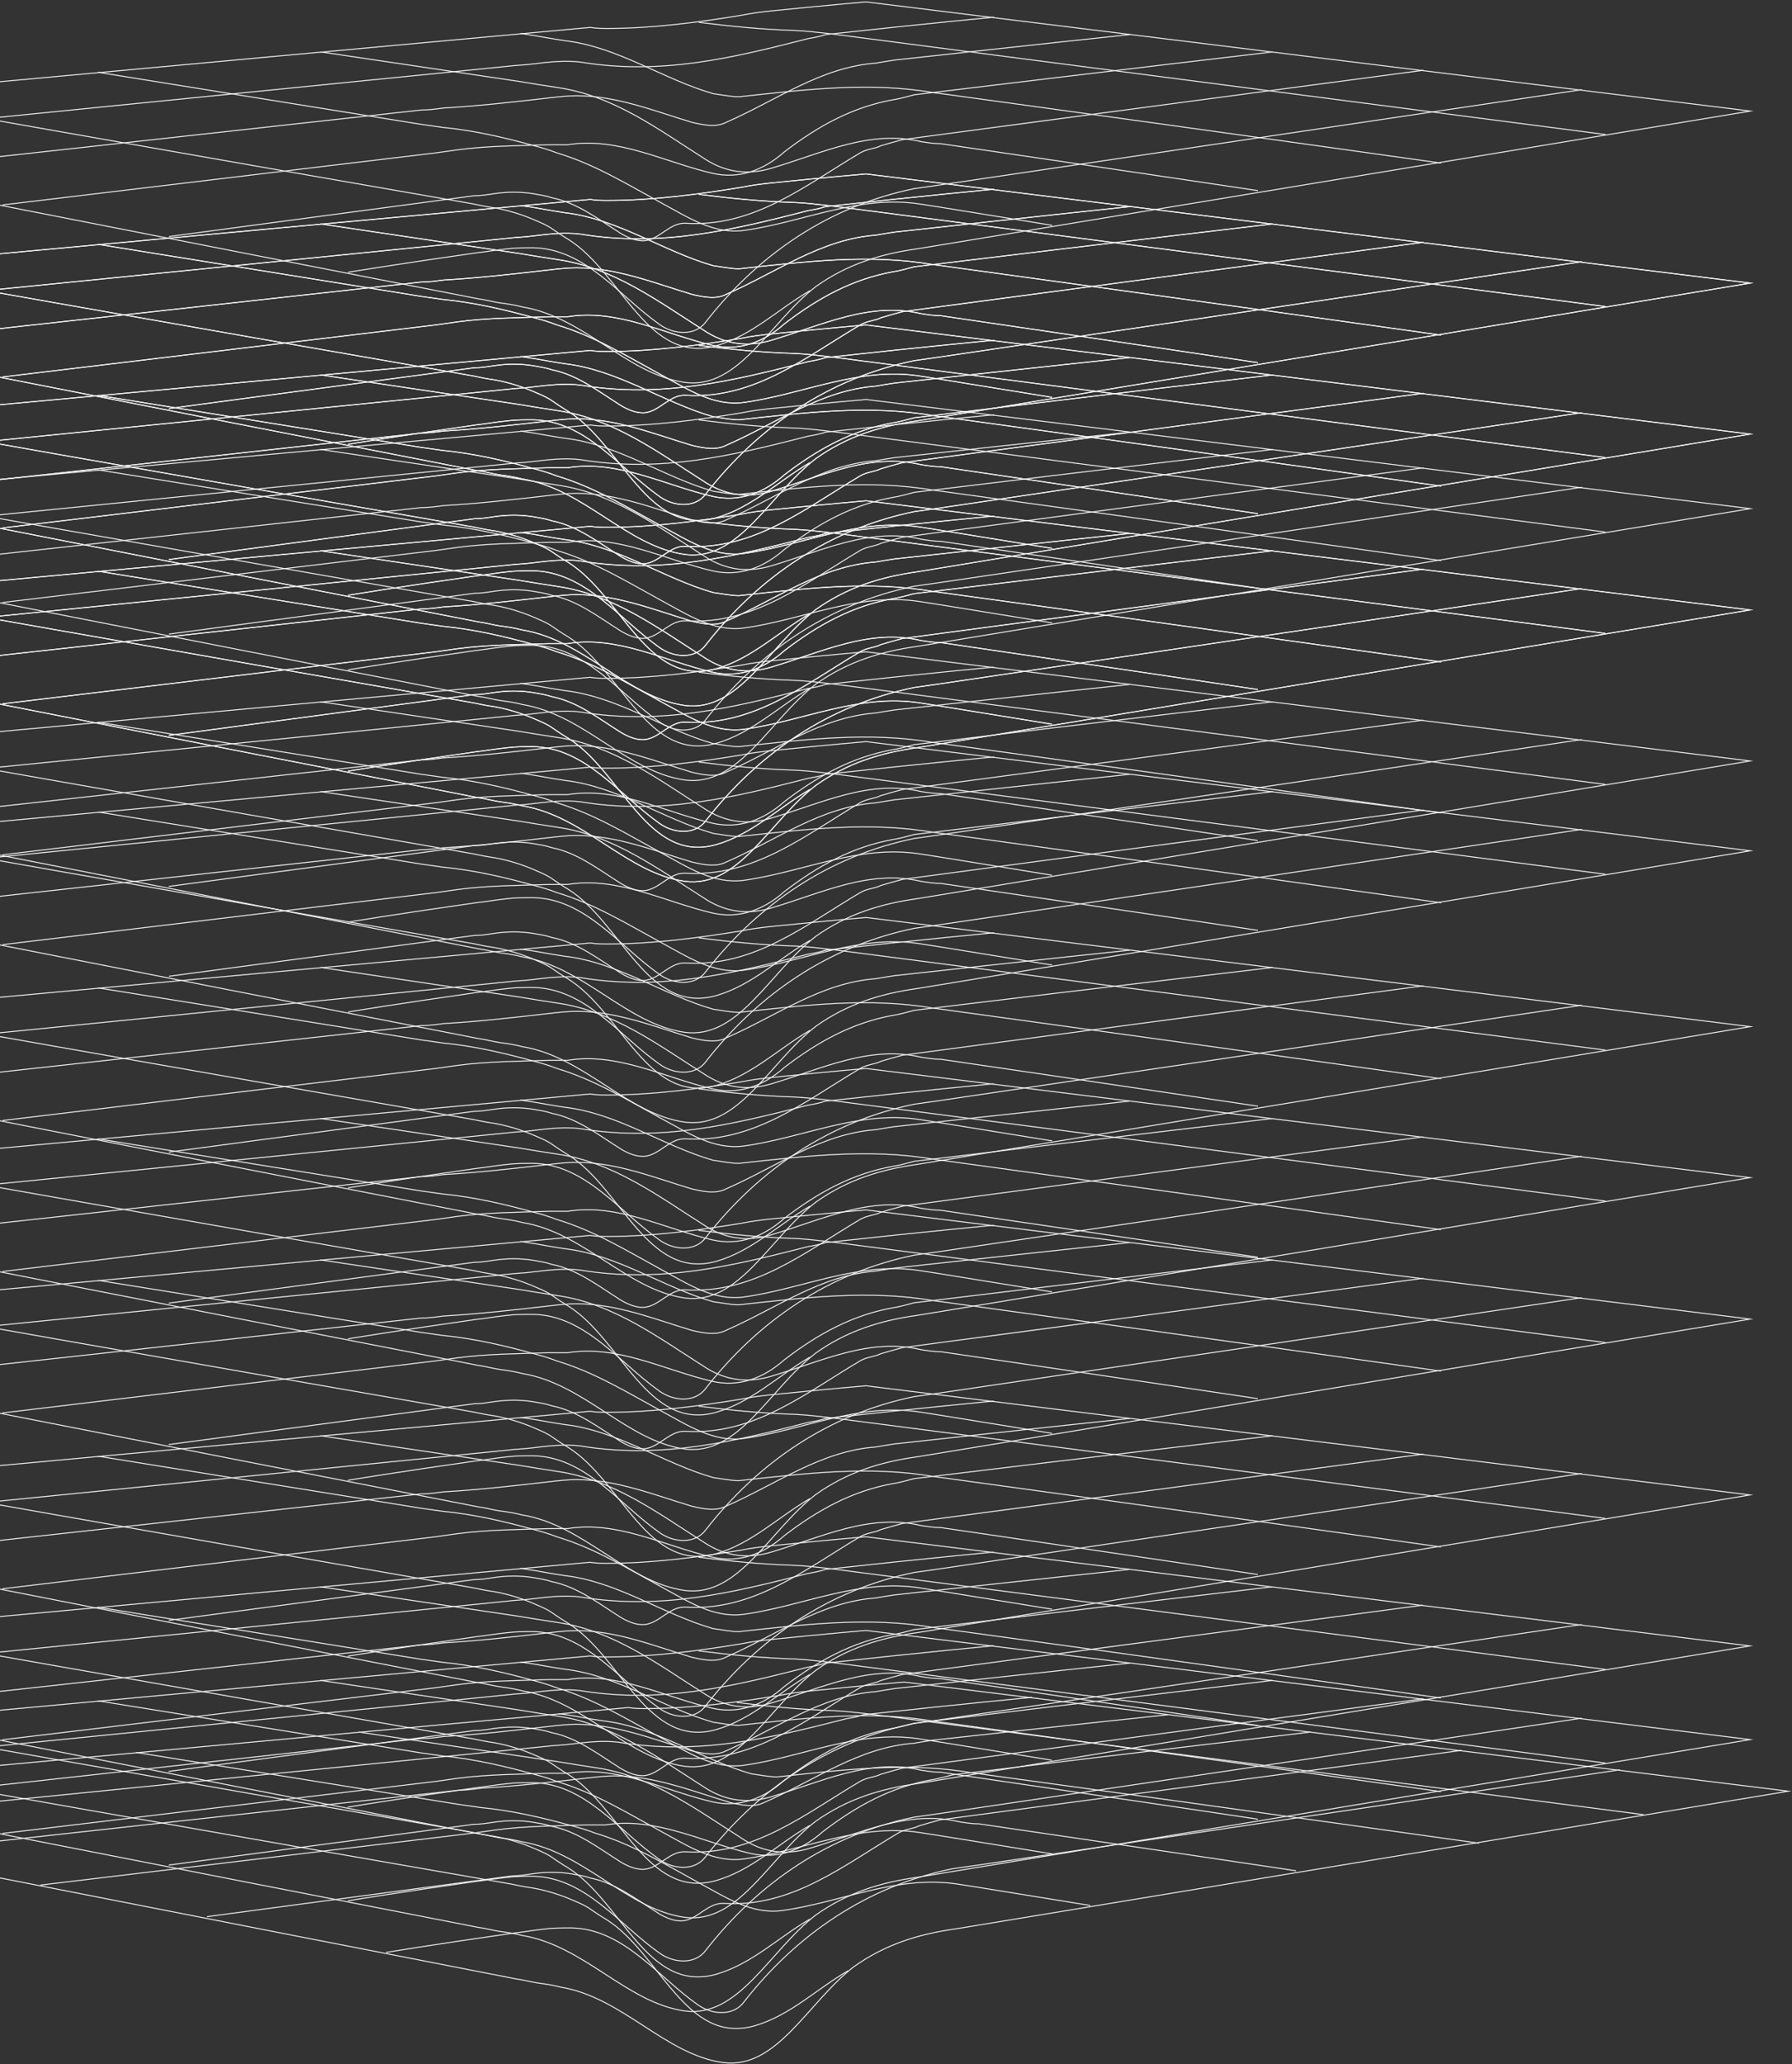 <svg width="938" height="1080" viewBox="0 0 938 1080" fill="none" xmlns="http://www.w3.org/2000/svg">
<rect x="0" y="0" width="938" height="1080" fill="#333333" stroke="none"/>
<path d="M453.161 804L916 861.11C916 861.11 674.272 901.14 489.755 931.563C486.663 932.097 483.055 932.63 479.962 933.164C460.892 935.833 443.368 941.17 426.875 952.912C402.651 971.593 386.673 1006.82 358.325 1003.08C327.916 998.813 305.754 968.924 273.283 963.587C269.159 962.519 265.551 961.986 261.428 961.452C257.82 960.918 254.212 959.851 250.089 959.317C137.214 937.434 -224.089 866.447 -224.089 866.447C-224.089 866.447 109.897 835.49 308.846 817.343C311.938 817.877 315.031 817.877 318.123 817.877C341.317 817.877 365.541 814.675 388.219 810.939C393.373 809.871 398.012 809.337 402.651 808.804C434.091 805.601 453.161 804 453.161 804Z" stroke="#F2F2F2" stroke-width="0.5" stroke-miterlimit="10"/>
<path d="M-78.228 852.57C-78.228 852.57 99.589 884.06 244.42 909.146C248.028 909.68 252.151 910.747 255.759 911.281C263.49 912.348 270.706 914.483 277.406 917.152C281.014 918.753 284.106 919.82 287.714 921.955C290.807 924.09 293.899 926.225 297.507 928.36C325.339 945.974 338.74 994.01 374.819 983.869C393.373 978.531 407.289 964.654 423.783 955.047" stroke="#F2F2F2" stroke-width="0.5" stroke-miterlimit="10"/>
<path d="M51.141 840.828C51.141 840.828 127.421 853.104 220.195 868.048C223.803 868.582 227.927 869.116 231.534 869.649C248.028 871.251 264.005 874.987 279.468 879.257C283.591 880.324 287.199 881.392 291.322 882.993C310.908 888.864 327.401 899.005 345.956 909.146C359.872 916.618 373.272 925.692 389.25 923.557C420.175 919.287 449.038 904.876 480.993 909.68C484.601 910.213 487.694 910.747 491.302 911.281C527.38 917.152 550.574 920.888 550.574 920.888" stroke="#F2F2F2" stroke-width="0.5" stroke-miterlimit="10"/>
<path d="M167.623 830.153C167.623 830.153 210.918 836.558 271.736 845.631C274.828 846.165 278.436 846.699 281.529 847.232C285.137 847.766 288.229 848.3 291.837 848.834C321.215 853.103 344.409 870.717 369.664 886.729C379.972 893.134 391.311 894.735 403.681 890.999C430.483 882.993 455.222 870.717 482.024 877.122C485.632 877.655 488.724 878.189 492.332 878.189C583.56 891.532 658.294 902.741 658.294 902.741" stroke="#F2F2F2" stroke-width="0.5" stroke-miterlimit="10"/>
<path d="M272.252 820.546C272.252 820.546 276.891 821.08 285.653 822.681C288.745 823.215 291.838 823.748 295.445 824.282C323.278 827.484 346.987 844.564 373.272 852.036C377.396 852.57 382.55 853.637 386.673 853.637C421.206 849.901 454.707 845.631 488.725 851.503C492.848 852.036 496.971 852.57 500.579 853.104C625.308 870.183 754.161 888.33 754.161 888.33" stroke="#F2F2F2" stroke-width="0.5" stroke-miterlimit="10"/>
<path d="M365.541 814.675C382.55 816.81 398.527 818.411 416.051 818.944C426.359 819.478 437.699 821.079 450.068 822.681C585.621 840.294 840.234 873.385 840.234 873.385" stroke="#F2F2F2" stroke-width="0.5" stroke-miterlimit="10"/>
<path d="M827.865 849.901C827.865 849.901 656.233 875.521 489.755 900.073C486.147 900.606 482.024 901.14 478.416 901.674C434.091 910.747 396.981 935.833 369.149 971.593C363.479 979.065 352.14 977.998 344.925 972.661C323.793 957.716 306.269 933.164 278.952 932.63C274.313 932.63 269.675 932.63 265.551 933.164C259.882 933.698 254.212 934.765 249.058 935.299C207.825 941.17 182.055 945.44 182.055 945.44" stroke="#F2F2F2" stroke-width="0.5" stroke-miterlimit="10"/>
<path d="M744.883 839.76C744.883 839.76 616.031 856.84 472.231 876.054C468.108 877.122 464.5 878.189 460.892 879.257C457.8 880.858 453.676 880.858 450.068 882.993C421.205 900.072 394.404 921.956 358.841 919.821C350.594 919.287 345.44 927.827 337.709 928.894C333.07 929.428 328.431 927.293 324.824 925.158C312.969 917.686 302.146 909.146 288.745 906.477C285.652 905.41 282.044 904.876 278.952 904.342C272.252 903.275 265.551 903.275 258.336 904.342C254.728 904.876 251.635 905.41 248.027 905.41C155.769 917.686 88.25 926.759 88.25 926.759" stroke="#F2F2F2" stroke-width="0.5" stroke-miterlimit="10"/>
<path d="M666.026 830.153C666.026 830.153 584.075 839.76 478.416 852.57C474.293 853.637 470.685 854.705 467.077 855.238C446.461 858.975 428.421 868.582 410.382 882.459C399.558 892.066 386.673 896.87 372.757 893.667C347.502 887.796 323.277 874.453 296.991 878.723C293.899 878.723 290.806 878.723 287.199 878.723C271.221 879.257 255.243 879.257 239.265 881.391C235.657 881.925 231.534 882.459 227.926 882.993C103.712 897.937 1.146 910.213 1.146 910.213" stroke="#F2F2F2" stroke-width="0.5" stroke-miterlimit="10"/>
<path d="M591.292 821.08C591.292 821.08 540.781 826.417 468.109 834.423C464.501 834.957 461.408 835.49 458.316 836.024C429.453 838.159 406.775 855.239 379.973 866.981C374.819 869.65 368.634 868.582 361.934 866.981C342.348 861.11 322.763 853.104 301.631 853.104C296.992 853.104 292.353 853.637 287.715 854.171C269.16 856.306 250.605 858.441 232.05 859.509C227.927 860.042 224.319 860.576 220.196 860.576C65.057 877.656 -79.258 893.668 -79.258 893.668" stroke="#F2F2F2" stroke-width="0.5" stroke-miterlimit="10"/>
<path d="M520.165 812.006C520.165 812.006 485.632 815.208 432.03 821.079C428.937 822.147 425.845 822.681 422.752 823.214C383.065 833.355 345.956 842.429 303.692 835.49C295.446 834.423 286.684 835.49 277.922 836.558C273.798 837.091 270.191 837.091 266.067 837.625C74.85 856.84 -155.023 879.79 -155.023 879.79" stroke="#F2F2F2" stroke-width="0.5" stroke-miterlimit="10"/>
<path d="M473.25 880L936.089 937.11C936.089 937.11 694.361 977.14 509.844 1007.56C506.752 1008.1 503.144 1008.63 500.051 1009.16C480.981 1011.83 463.457 1017.17 446.964 1028.91C422.74 1047.59 406.762 1082.82 378.414 1079.08C348.005 1074.81 325.842 1044.92 293.372 1039.59C289.248 1038.52 285.64 1037.99 281.517 1037.45C277.909 1036.92 274.301 1035.85 270.178 1035.32C157.303 1013.43 -204 942.447 -204 942.447C-204 942.447 129.986 911.49 328.935 893.343C332.027 893.877 335.12 893.877 338.212 893.877C361.406 893.877 385.63 890.675 408.308 886.939C413.462 885.871 418.101 885.337 422.74 884.804C454.18 881.601 473.25 880 473.25 880Z" stroke="#F2F2F2" stroke-width="0.5" stroke-miterlimit="10"/>
<path d="M-58.139 928.57C-58.139 928.57 119.678 960.06 264.509 985.146C268.116 985.68 272.24 986.747 275.848 987.281C283.579 988.348 290.795 990.483 297.495 993.152C301.103 994.753 304.195 995.82 307.803 997.955C310.896 1000.09 313.988 1002.23 317.596 1004.36C345.428 1021.97 358.829 1070.01 394.907 1059.87C413.462 1054.53 427.378 1040.65 443.872 1031.05" stroke="#F2F2F2" stroke-width="0.5" stroke-miterlimit="10"/>
<path d="M71.23 916.828C71.23 916.828 147.51 929.104 240.284 944.048C243.892 944.582 248.015 945.116 251.623 945.649C268.116 947.251 284.094 950.987 299.556 955.257C303.68 956.324 307.288 957.392 311.411 958.993C330.997 964.864 347.49 975.005 366.044 985.146C379.961 992.618 393.361 1001.69 409.339 999.557C440.264 995.287 469.127 980.876 501.082 985.68C504.69 986.213 507.782 986.747 511.39 987.281C547.469 993.152 570.663 996.888 570.663 996.888" stroke="#F2F2F2" stroke-width="0.5" stroke-miterlimit="10"/>
<path d="M187.712 906.153C187.712 906.153 231.006 912.558 291.825 921.631C294.917 922.165 298.525 922.699 301.618 923.232C305.226 923.766 308.318 924.3 311.926 924.834C341.304 929.103 364.498 946.717 389.753 962.729C400.061 969.134 411.4 970.735 423.77 966.999C450.571 958.993 475.311 946.717 502.113 953.122C505.72 953.655 508.813 954.189 512.421 954.189C603.648 967.532 678.383 978.741 678.383 978.741" stroke="#F2F2F2" stroke-width="0.5" stroke-miterlimit="10"/>
<path d="M292.341 896.546C292.341 896.546 296.98 897.08 305.741 898.681C308.834 899.215 311.926 899.748 315.534 900.282C343.366 903.484 367.075 920.564 393.361 928.036C397.485 928.57 402.639 929.637 406.762 929.637C441.295 925.901 474.796 921.631 508.813 927.503C512.937 928.036 517.06 928.57 520.668 929.104C645.397 946.183 774.25 964.33 774.25 964.33" stroke="#F2F2F2" stroke-width="0.5" stroke-miterlimit="10"/>
<path d="M385.63 890.675C402.638 892.81 418.616 894.411 436.14 894.944C446.448 895.478 457.787 897.079 470.157 898.681C605.71 916.294 860.323 949.385 860.323 949.385" stroke="#F2F2F2" stroke-width="0.5" stroke-miterlimit="10"/>
<path d="M847.953 925.901C847.953 925.901 676.322 951.521 509.844 976.073C506.236 976.606 502.113 977.14 498.505 977.674C454.18 986.747 417.07 1011.83 389.238 1047.59C383.568 1055.07 372.229 1054 365.013 1048.66C343.882 1033.72 326.358 1009.16 299.041 1008.63C294.402 1008.63 289.763 1008.63 285.64 1009.16C279.971 1009.7 274.301 1010.77 269.147 1011.3C227.914 1017.17 202.144 1021.44 202.144 1021.44" stroke="#F2F2F2" stroke-width="0.5" stroke-miterlimit="10"/>
<path d="M764.972 915.76C764.972 915.76 636.12 932.84 492.32 952.054C488.197 953.122 484.589 954.189 480.981 955.257C477.888 956.858 473.765 956.858 470.157 958.993C441.294 976.072 414.493 997.956 378.93 995.821C370.683 995.287 365.529 1003.83 357.798 1004.89C353.159 1005.43 348.52 1003.29 344.912 1001.16C333.058 993.686 322.234 985.146 308.834 982.477C305.741 981.41 302.133 980.876 299.041 980.342C292.341 979.275 285.64 979.275 278.424 980.342C274.817 980.876 271.724 981.41 268.116 981.41C175.858 993.686 108.339 1002.76 108.339 1002.76" stroke="#F2F2F2" stroke-width="0.5" stroke-miterlimit="10"/>
<path d="M686.114 906.153C686.114 906.153 604.164 915.76 498.505 928.57C494.382 929.637 490.774 930.705 487.166 931.238C466.549 934.975 448.51 944.582 430.471 958.459C419.647 968.066 406.762 972.87 392.846 969.667C367.591 963.796 343.366 950.453 317.08 954.723C313.988 954.723 310.895 954.723 307.287 954.723C291.31 955.257 275.332 955.257 259.354 957.391C255.746 957.925 251.623 958.459 248.015 958.993C123.801 973.937 21.234 986.213 21.234 986.213" stroke="#F2F2F2" stroke-width="0.5" stroke-miterlimit="10"/>
<path d="M611.381 897.08C611.381 897.08 560.87 902.417 488.197 910.423C484.59 910.957 481.497 911.49 478.405 912.024C449.542 914.159 426.863 931.239 400.062 942.981C394.908 945.65 388.723 944.582 382.023 942.981C362.437 937.11 342.852 929.104 321.72 929.104C317.081 929.104 312.442 929.637 307.804 930.171C289.249 932.306 270.694 934.441 252.139 935.509C248.016 936.042 244.408 936.576 240.285 936.576C85.146 953.656 -59.169 969.668 -59.169 969.668" stroke="#F2F2F2" stroke-width="0.5" stroke-miterlimit="10"/>
<path d="M540.254 888.006C540.254 888.006 505.721 891.208 452.118 897.079C449.026 898.147 445.933 898.681 442.841 899.214C403.154 909.355 366.045 918.429 323.781 911.49C315.535 910.423 306.773 911.49 298.011 912.558C293.887 913.091 290.279 913.091 286.156 913.625C94.939 932.84 -134.935 955.79 -134.935 955.79" stroke="#F2F2F2" stroke-width="0.5" stroke-miterlimit="10"/>
<path d="M453.25 725L916.089 782.11C916.089 782.11 674.361 822.14 489.844 852.563C486.752 853.097 483.144 853.63 480.051 854.164C460.981 856.833 443.457 862.17 426.964 873.912C402.74 892.593 386.762 927.819 358.414 924.083C328.005 919.813 305.842 889.924 273.372 884.587C269.248 883.519 265.64 882.986 261.517 882.452C257.909 881.918 254.301 880.851 250.178 880.317C137.303 858.434 -224 787.447 -224 787.447C-224 787.447 109.986 756.49 308.935 738.343C312.027 738.877 315.12 738.877 318.212 738.877C341.406 738.877 365.63 735.675 388.308 731.939C393.462 730.871 398.101 730.337 402.74 729.804C434.18 726.601 453.25 725 453.25 725Z" stroke="#F2F2F2" stroke-width="0.5" stroke-miterlimit="10"/>
<path d="M-78.139 773.57C-78.139 773.57 99.678 805.06 244.509 830.146C248.116 830.68 252.24 831.747 255.848 832.281C263.579 833.348 270.795 835.483 277.495 838.152C281.103 839.753 284.195 840.82 287.803 842.955C290.896 845.09 293.988 847.225 297.596 849.36C325.428 866.974 338.829 915.01 374.907 904.869C393.462 899.531 407.378 885.654 423.872 876.047" stroke="#F2F2F2" stroke-width="0.5" stroke-miterlimit="10"/>
<path d="M51.23 761.828C51.23 761.828 127.51 774.104 220.284 789.048C223.892 789.582 228.015 790.116 231.623 790.649C248.116 792.251 264.094 795.987 279.556 800.257C283.68 801.324 287.288 802.392 291.411 803.993C310.997 809.864 327.49 820.005 346.044 830.146C359.961 837.618 373.361 846.692 389.339 844.557C420.264 840.287 449.127 825.876 481.082 830.68C484.69 831.213 487.782 831.747 491.39 832.281C527.469 838.152 550.663 841.888 550.663 841.888" stroke="#F2F2F2" stroke-width="0.5" stroke-miterlimit="10"/>
<path d="M167.712 751.153C167.712 751.153 211.006 757.558 271.825 766.631C274.917 767.165 278.525 767.699 281.618 768.232C285.226 768.766 288.318 769.3 291.926 769.834C321.304 774.103 344.498 791.717 369.753 807.729C380.061 814.134 391.4 815.735 403.77 811.999C430.571 803.993 455.311 791.717 482.113 798.122C485.72 798.655 488.813 799.189 492.421 799.189C583.648 812.532 658.383 823.741 658.383 823.741" stroke="#F2F2F2" stroke-width="0.5" stroke-miterlimit="10"/>
<path d="M272.341 741.546C272.341 741.546 276.98 742.08 285.741 743.681C288.834 744.215 291.926 744.748 295.534 745.282C323.366 748.484 347.075 765.564 373.361 773.036C377.485 773.57 382.639 774.637 386.762 774.637C421.295 770.901 454.796 766.631 488.813 772.503C492.937 773.036 497.06 773.57 500.668 774.104C625.397 791.183 754.25 809.33 754.25 809.33" stroke="#F2F2F2" stroke-width="0.5" stroke-miterlimit="10"/>
<path d="M365.63 735.675C382.638 737.81 398.616 739.411 416.14 739.944C426.448 740.478 437.787 742.079 450.157 743.681C585.71 761.294 840.323 794.385 840.323 794.385" stroke="#F2F2F2" stroke-width="0.5" stroke-miterlimit="10"/>
<path d="M827.953 770.901C827.953 770.901 656.322 796.521 489.844 821.073C486.236 821.606 482.113 822.14 478.505 822.674C434.18 831.747 397.07 856.833 369.238 892.593C363.568 900.065 352.229 898.998 345.013 893.661C323.882 878.716 306.358 854.164 279.041 853.63C274.402 853.63 269.763 853.63 265.64 854.164C259.971 854.698 254.301 855.765 249.147 856.299C207.914 862.17 182.144 866.44 182.144 866.44" stroke="#F2F2F2" stroke-width="0.5" stroke-miterlimit="10"/>
<path d="M744.972 760.76C744.972 760.76 616.12 777.84 472.32 797.054C468.197 798.122 464.589 799.189 460.981 800.257C457.888 801.858 453.765 801.858 450.157 803.993C421.294 821.072 394.493 842.956 358.93 840.821C350.683 840.287 345.529 848.827 337.798 849.894C333.159 850.428 328.52 848.293 324.912 846.158C313.058 838.686 302.234 830.146 288.834 827.477C285.741 826.41 282.133 825.876 279.041 825.342C272.341 824.275 265.64 824.275 258.424 825.342C254.817 825.876 251.724 826.41 248.116 826.41C155.858 838.686 88.339 847.759 88.339 847.759" stroke="#F2F2F2" stroke-width="0.5" stroke-miterlimit="10"/>
<path d="M666.114 751.153C666.114 751.153 584.164 760.76 478.505 773.57C474.382 774.637 470.774 775.705 467.166 776.238C446.549 779.975 428.51 789.582 410.471 803.459C399.647 813.066 386.762 817.87 372.846 814.667C347.591 808.796 323.366 795.453 297.08 799.723C293.988 799.723 290.895 799.723 287.287 799.723C271.31 800.257 255.332 800.257 239.354 802.391C235.746 802.925 231.623 803.459 228.015 803.993C103.801 818.937 1.234 831.213 1.234 831.213" stroke="#F2F2F2" stroke-width="0.5" stroke-miterlimit="10"/>
<path d="M591.381 742.08C591.381 742.08 540.87 747.417 468.197 755.423C464.59 755.957 461.497 756.49 458.405 757.024C429.542 759.159 406.863 776.239 380.062 787.981C374.908 790.65 368.723 789.582 362.023 787.981C342.437 782.11 322.852 774.104 301.72 774.104C297.081 774.104 292.442 774.637 287.804 775.171C269.249 777.306 250.694 779.441 232.139 780.509C228.016 781.042 224.408 781.576 220.285 781.576C65.146 798.656 -79.169 814.668 -79.169 814.668" stroke="#F2F2F2" stroke-width="0.5" stroke-miterlimit="10"/>
<path d="M520.254 733.006C520.254 733.006 485.721 736.208 432.118 742.079C429.026 743.147 425.933 743.681 422.841 744.214C383.154 754.355 346.045 763.429 303.781 756.49C295.535 755.423 286.773 756.49 278.011 757.558C273.887 758.091 270.279 758.091 266.156 758.625C74.939 777.84 -154.935 800.79 -154.935 800.79" stroke="#F2F2F2" stroke-width="0.5" stroke-miterlimit="10"/>
<path d="M453.25 853L916.089 910.11C916.089 910.11 674.361 950.14 489.844 980.563C486.752 981.097 483.144 981.63 480.051 982.164C460.981 984.833 443.457 990.17 426.964 1001.91C402.74 1020.59 386.762 1055.82 358.414 1052.08C328.005 1047.81 305.842 1017.92 273.372 1012.59C269.248 1011.52 265.64 1010.99 261.517 1010.45C257.909 1009.92 254.301 1008.85 250.178 1008.32C137.303 986.434 -224 915.447 -224 915.447C-224 915.447 109.986 884.49 308.935 866.343C312.027 866.877 315.12 866.877 318.212 866.877C341.406 866.877 365.63 863.675 388.308 859.939C393.462 858.871 398.101 858.337 402.74 857.804C434.18 854.601 453.25 853 453.25 853Z" stroke="#F2F2F2" stroke-width="0.5" stroke-miterlimit="10"/>
<path d="M-78.139 901.57C-78.139 901.57 99.678 933.06 244.509 958.146C248.116 958.68 252.24 959.747 255.848 960.281C263.579 961.348 270.795 963.483 277.495 966.152C281.103 967.753 284.195 968.82 287.803 970.955C290.896 973.09 293.988 975.225 297.596 977.36C325.428 994.974 338.829 1043.01 374.907 1032.87C393.462 1027.53 407.378 1013.65 423.872 1004.05" stroke="#F2F2F2" stroke-width="0.5" stroke-miterlimit="10"/>
<path d="M51.23 889.828C51.23 889.828 127.51 902.104 220.284 917.048C223.892 917.582 228.015 918.116 231.623 918.649C248.116 920.251 264.094 923.987 279.556 928.257C283.68 929.324 287.288 930.392 291.411 931.993C310.997 937.864 327.49 948.005 346.044 958.146C359.961 965.618 373.361 974.692 389.339 972.557C420.264 968.287 449.127 953.876 481.082 958.68C484.69 959.213 487.782 959.747 491.39 960.281C527.469 966.152 550.663 969.888 550.663 969.888" stroke="#F2F2F2" stroke-width="0.5" stroke-miterlimit="10"/>
<path d="M167.712 879.153C167.712 879.153 211.006 885.558 271.825 894.631C274.917 895.165 278.525 895.699 281.618 896.232C285.226 896.766 288.318 897.3 291.926 897.834C321.304 902.103 344.498 919.717 369.753 935.729C380.061 942.134 391.4 943.735 403.77 939.999C430.571 931.993 455.311 919.717 482.113 926.122C485.72 926.655 488.813 927.189 492.421 927.189C583.648 940.532 658.383 951.741 658.383 951.741" stroke="#F2F2F2" stroke-width="0.5" stroke-miterlimit="10"/>
<path d="M272.341 869.546C272.341 869.546 276.98 870.08 285.741 871.681C288.834 872.215 291.926 872.748 295.534 873.282C323.366 876.484 347.075 893.564 373.361 901.036C377.485 901.57 382.639 902.637 386.762 902.637C421.295 898.901 454.796 894.631 488.813 900.503C492.937 901.036 497.06 901.57 500.668 902.104C625.397 919.183 754.25 937.33 754.25 937.33" stroke="#F2F2F2" stroke-width="0.5" stroke-miterlimit="10"/>
<path d="M365.63 863.675C382.638 865.81 398.616 867.411 416.14 867.944C426.448 868.478 437.787 870.079 450.157 871.681C585.71 889.294 840.323 922.385 840.323 922.385" stroke="#F2F2F2" stroke-width="0.5" stroke-miterlimit="10"/>
<path d="M827.953 898.901C827.953 898.901 656.322 924.521 489.844 949.073C486.236 949.606 482.113 950.14 478.505 950.674C434.18 959.747 397.07 984.833 369.238 1020.59C363.568 1028.07 352.229 1027 345.013 1021.66C323.882 1006.72 306.358 982.164 279.041 981.63C274.402 981.63 269.763 981.63 265.64 982.164C259.971 982.698 254.301 983.765 249.147 984.299C207.914 990.17 182.144 994.44 182.144 994.44" stroke="#F2F2F2" stroke-width="0.5" stroke-miterlimit="10"/>
<path d="M744.972 888.76C744.972 888.76 616.12 905.84 472.32 925.054C468.197 926.122 464.589 927.189 460.981 928.257C457.888 929.858 453.765 929.858 450.157 931.993C421.294 949.072 394.493 970.956 358.93 968.821C350.683 968.287 345.529 976.827 337.798 977.894C333.159 978.428 328.52 976.293 324.912 974.158C313.058 966.686 302.234 958.146 288.834 955.477C285.741 954.41 282.133 953.876 279.041 953.342C272.341 952.275 265.64 952.275 258.424 953.342C254.817 953.876 251.724 954.41 248.116 954.41C155.858 966.686 88.339 975.759 88.339 975.759" stroke="#F2F2F2" stroke-width="0.5" stroke-miterlimit="10"/>
<path d="M666.114 879.153C666.114 879.153 584.164 888.76 478.505 901.57C474.382 902.637 470.774 903.705 467.166 904.238C446.549 907.975 428.51 917.582 410.471 931.459C399.647 941.066 386.762 945.87 372.846 942.667C347.591 936.796 323.366 923.453 297.08 927.723C293.988 927.723 290.895 927.723 287.287 927.723C271.31 928.257 255.332 928.257 239.354 930.391C235.746 930.925 231.623 931.459 228.015 931.993C103.801 946.937 1.234 959.213 1.234 959.213" stroke="#F2F2F2" stroke-width="0.5" stroke-miterlimit="10"/>
<path d="M591.381 870.08C591.381 870.08 540.87 875.417 468.197 883.423C464.59 883.957 461.497 884.49 458.405 885.024C429.542 887.159 406.863 904.239 380.062 915.981C374.908 918.65 368.723 917.582 362.023 915.981C342.437 910.11 322.852 902.104 301.72 902.104C297.081 902.104 292.442 902.637 287.804 903.171C269.249 905.306 250.694 907.441 232.139 908.509C228.016 909.042 224.408 909.576 220.285 909.576C65.146 926.656 -79.169 942.668 -79.169 942.668" stroke="#F2F2F2" stroke-width="0.5" stroke-miterlimit="10"/>
<path d="M520.254 861.006C520.254 861.006 485.721 864.208 432.118 870.079C429.026 871.147 425.933 871.681 422.841 872.214C383.154 882.355 346.045 891.429 303.781 884.49C295.535 883.423 286.773 884.49 278.011 885.558C273.887 886.091 270.279 886.091 266.156 886.625C74.939 905.84 -154.935 928.79 -154.935 928.79" stroke="#F2F2F2" stroke-width="0.5" stroke-miterlimit="10"/>
<path d="M453.25 633L916.089 690.11C916.089 690.11 674.361 730.14 489.844 760.563C486.752 761.097 483.144 761.63 480.051 762.164C460.981 764.833 443.457 770.17 426.964 781.912C402.74 800.593 386.762 835.819 358.414 832.083C328.005 827.813 305.842 797.924 273.372 792.587C269.248 791.519 265.64 790.986 261.517 790.452C257.909 789.918 254.301 788.851 250.178 788.317C137.303 766.434 -224 695.447 -224 695.447C-224 695.447 109.986 664.49 308.935 646.343C312.027 646.877 315.12 646.877 318.212 646.877C341.406 646.877 365.63 643.675 388.308 639.939C393.462 638.871 398.101 638.337 402.74 637.804C434.18 634.601 453.25 633 453.25 633Z" stroke="#F2F2F2" stroke-width="0.5" stroke-miterlimit="10"/>
<path d="M-78.139 681.57C-78.139 681.57 99.678 713.06 244.509 738.146C248.116 738.68 252.24 739.747 255.848 740.281C263.579 741.348 270.795 743.483 277.495 746.152C281.103 747.753 284.195 748.82 287.803 750.955C290.896 753.09 293.988 755.225 297.596 757.36C325.428 774.974 338.829 823.01 374.907 812.869C393.462 807.531 407.378 793.654 423.872 784.047" stroke="#F2F2F2" stroke-width="0.5" stroke-miterlimit="10"/>
<path d="M51.23 669.828C51.23 669.828 127.51 682.104 220.284 697.048C223.892 697.582 228.015 698.116 231.623 698.649C248.116 700.251 264.094 703.987 279.556 708.257C283.68 709.324 287.288 710.392 291.411 711.993C310.997 717.864 327.49 728.005 346.044 738.146C359.961 745.618 373.361 754.692 389.339 752.557C420.264 748.287 449.127 733.876 481.082 738.68C484.69 739.213 487.782 739.747 491.39 740.281C527.469 746.152 550.663 749.888 550.663 749.888" stroke="#F2F2F2" stroke-width="0.5" stroke-miterlimit="10"/>
<path d="M167.712 659.153C167.712 659.153 211.006 665.558 271.825 674.631C274.917 675.165 278.525 675.699 281.618 676.232C285.226 676.766 288.318 677.3 291.926 677.834C321.304 682.103 344.498 699.717 369.753 715.729C380.061 722.134 391.4 723.735 403.77 719.999C430.571 711.993 455.311 699.717 482.113 706.122C485.72 706.655 488.813 707.189 492.421 707.189C583.648 720.532 658.383 731.741 658.383 731.741" stroke="#F2F2F2" stroke-width="0.5" stroke-miterlimit="10"/>
<path d="M272.341 649.546C272.341 649.546 276.98 650.08 285.741 651.681C288.834 652.215 291.926 652.748 295.534 653.282C323.366 656.484 347.075 673.564 373.361 681.036C377.485 681.57 382.639 682.637 386.762 682.637C421.295 678.901 454.796 674.631 488.813 680.503C492.937 681.036 497.06 681.57 500.668 682.104C625.397 699.183 754.25 717.33 754.25 717.33" stroke="#F2F2F2" stroke-width="0.5" stroke-miterlimit="10"/>
<path d="M365.63 643.675C382.638 645.81 398.616 647.411 416.14 647.944C426.448 648.478 437.787 650.079 450.157 651.681C585.71 669.294 840.323 702.385 840.323 702.385" stroke="#F2F2F2" stroke-width="0.5" stroke-miterlimit="10"/>
<path d="M827.953 678.901C827.953 678.901 656.322 704.521 489.844 729.073C486.236 729.606 482.113 730.14 478.505 730.674C434.18 739.747 397.07 764.833 369.238 800.593C363.568 808.065 352.229 806.998 345.013 801.661C323.882 786.716 306.358 762.164 279.041 761.63C274.402 761.63 269.763 761.63 265.64 762.164C259.971 762.698 254.301 763.765 249.147 764.299C207.914 770.17 182.144 774.44 182.144 774.44" stroke="#F2F2F2" stroke-width="0.5" stroke-miterlimit="10"/>
<path d="M744.972 668.76C744.972 668.76 616.12 685.84 472.32 705.054C468.197 706.122 464.589 707.189 460.981 708.257C457.888 709.858 453.765 709.858 450.157 711.993C421.294 729.072 394.493 750.956 358.93 748.821C350.683 748.287 345.529 756.827 337.798 757.894C333.159 758.428 328.52 756.293 324.912 754.158C313.058 746.686 302.234 738.146 288.834 735.477C285.741 734.41 282.133 733.876 279.041 733.342C272.341 732.275 265.64 732.275 258.424 733.342C254.817 733.876 251.724 734.41 248.116 734.41C155.858 746.686 88.339 755.759 88.339 755.759" stroke="#F2F2F2" stroke-width="0.5" stroke-miterlimit="10"/>
<path d="M666.114 659.153C666.114 659.153 584.164 668.76 478.505 681.57C474.382 682.637 470.774 683.705 467.166 684.238C446.549 687.975 428.51 697.582 410.471 711.459C399.647 721.066 386.762 725.87 372.846 722.667C347.591 716.796 323.366 703.453 297.08 707.723C293.988 707.723 290.895 707.723 287.287 707.723C271.31 708.257 255.332 708.257 239.354 710.391C235.746 710.925 231.623 711.459 228.015 711.993C103.801 726.937 1.234 739.213 1.234 739.213" stroke="#F2F2F2" stroke-width="0.5" stroke-miterlimit="10"/>
<path d="M591.381 650.08C591.381 650.08 540.87 655.417 468.197 663.423C464.59 663.957 461.497 664.49 458.405 665.024C429.542 667.159 406.863 684.239 380.062 695.981C374.908 698.65 368.723 697.582 362.023 695.981C342.437 690.11 322.852 682.104 301.72 682.104C297.081 682.104 292.442 682.637 287.804 683.171C269.249 685.306 250.694 687.441 232.139 688.509C228.016 689.042 224.408 689.576 220.285 689.576C65.146 706.656 -79.169 722.668 -79.169 722.668" stroke="#F2F2F2" stroke-width="0.5" stroke-miterlimit="10"/>
<path d="M520.254 641.006C520.254 641.006 485.721 644.208 432.118 650.079C429.026 651.147 425.933 651.681 422.841 652.214C383.154 662.355 346.045 671.429 303.781 664.49C295.535 663.423 286.773 664.49 278.011 665.558C273.887 666.091 270.279 666.091 266.156 666.625C74.939 685.84 -154.935 708.79 -154.935 708.79" stroke="#F2F2F2" stroke-width="0.5" stroke-miterlimit="10"/>
<path d="M453.25 559L916.089 616.11C916.089 616.11 674.361 656.14 489.844 686.563C486.752 687.097 483.144 687.63 480.051 688.164C460.981 690.833 443.457 696.17 426.964 707.912C402.74 726.593 386.762 761.819 358.414 758.083C328.005 753.813 305.842 723.924 273.372 718.587C269.248 717.519 265.64 716.986 261.517 716.452C257.909 715.918 254.301 714.851 250.178 714.317C137.303 692.434 -224 621.447 -224 621.447C-224 621.447 109.986 590.49 308.935 572.343C312.027 572.877 315.12 572.877 318.212 572.877C341.406 572.877 365.63 569.675 388.308 565.939C393.462 564.871 398.101 564.337 402.74 563.804C434.18 560.601 453.25 559 453.25 559Z" stroke="#F2F2F2" stroke-width="0.5" stroke-miterlimit="10"/>
<path d="M-78.139 607.57C-78.139 607.57 99.678 639.06 244.509 664.146C248.116 664.68 252.24 665.747 255.848 666.281C263.579 667.348 270.795 669.483 277.495 672.152C281.103 673.753 284.195 674.82 287.803 676.955C290.896 679.09 293.988 681.225 297.596 683.36C325.428 700.974 338.829 749.01 374.907 738.869C393.462 733.531 407.378 719.654 423.872 710.047" stroke="#F2F2F2" stroke-width="0.5" stroke-miterlimit="10"/>
<path d="M51.23 595.828C51.23 595.828 127.51 608.104 220.284 623.048C223.892 623.582 228.015 624.116 231.623 624.649C248.116 626.251 264.094 629.987 279.556 634.257C283.68 635.324 287.288 636.392 291.411 637.993C310.997 643.864 327.49 654.005 346.044 664.146C359.961 671.618 373.361 680.692 389.339 678.557C420.264 674.287 449.127 659.876 481.082 664.68C484.69 665.213 487.782 665.747 491.39 666.281C527.469 672.152 550.663 675.888 550.663 675.888" stroke="#F2F2F2" stroke-width="0.5" stroke-miterlimit="10"/>
<path d="M167.712 585.153C167.712 585.153 211.006 591.558 271.825 600.631C274.917 601.165 278.525 601.699 281.618 602.232C285.226 602.766 288.318 603.3 291.926 603.834C321.304 608.103 344.498 625.717 369.753 641.729C380.061 648.134 391.4 649.735 403.77 645.999C430.571 637.993 455.311 625.717 482.113 632.122C485.72 632.655 488.813 633.189 492.421 633.189C583.648 646.532 658.383 657.741 658.383 657.741" stroke="#F2F2F2" stroke-width="0.5" stroke-miterlimit="10"/>
<path d="M272.341 575.546C272.341 575.546 276.98 576.08 285.741 577.681C288.834 578.215 291.926 578.748 295.534 579.282C323.366 582.484 347.075 599.564 373.361 607.036C377.485 607.57 382.639 608.637 386.762 608.637C421.295 604.901 454.796 600.631 488.813 606.503C492.937 607.036 497.06 607.57 500.668 608.104C625.397 625.183 754.25 643.33 754.25 643.33" stroke="#F2F2F2" stroke-width="0.5" stroke-miterlimit="10"/>
<path d="M365.63 569.675C382.638 571.81 398.616 573.411 416.14 573.944C426.448 574.478 437.787 576.079 450.157 577.681C585.71 595.294 840.323 628.385 840.323 628.385" stroke="#F2F2F2" stroke-width="0.5" stroke-miterlimit="10"/>
<path d="M827.953 604.901C827.953 604.901 656.322 630.521 489.844 655.073C486.236 655.606 482.113 656.14 478.505 656.674C434.18 665.747 397.07 690.833 369.238 726.593C363.568 734.065 352.229 732.998 345.013 727.661C323.882 712.716 306.358 688.164 279.041 687.63C274.402 687.63 269.763 687.63 265.64 688.164C259.971 688.698 254.301 689.765 249.147 690.299C207.914 696.17 182.144 700.44 182.144 700.44" stroke="#F2F2F2" stroke-width="0.5" stroke-miterlimit="10"/>
<path d="M744.972 594.76C744.972 594.76 616.12 611.84 472.32 631.054C468.197 632.122 464.589 633.189 460.981 634.257C457.888 635.858 453.765 635.858 450.157 637.993C421.294 655.072 394.493 676.956 358.93 674.821C350.683 674.287 345.529 682.827 337.798 683.894C333.159 684.428 328.52 682.293 324.912 680.158C313.058 672.686 302.234 664.146 288.834 661.477C285.741 660.41 282.133 659.876 279.041 659.342C272.341 658.275 265.64 658.275 258.424 659.342C254.817 659.876 251.724 660.41 248.116 660.41C155.858 672.686 88.339 681.759 88.339 681.759" stroke="#F2F2F2" stroke-width="0.5" stroke-miterlimit="10"/>
<path d="M666.114 585.153C666.114 585.153 584.164 594.76 478.505 607.57C474.382 608.637 470.774 609.705 467.166 610.238C446.549 613.975 428.51 623.582 410.471 637.459C399.647 647.066 386.762 651.87 372.846 648.667C347.591 642.796 323.366 629.453 297.08 633.723C293.988 633.723 290.895 633.723 287.287 633.723C271.31 634.257 255.332 634.257 239.354 636.391C235.746 636.925 231.623 637.459 228.015 637.993C103.801 652.937 1.234 665.213 1.234 665.213" stroke="#F2F2F2" stroke-width="0.5" stroke-miterlimit="10"/>
<path d="M591.381 576.08C591.381 576.08 540.87 581.417 468.197 589.423C464.59 589.957 461.497 590.49 458.405 591.024C429.542 593.159 406.863 610.239 380.062 621.981C374.908 624.65 368.723 623.582 362.023 621.981C342.437 616.11 322.852 608.104 301.72 608.104C297.081 608.104 292.442 608.637 287.804 609.171C269.249 611.306 250.694 613.441 232.139 614.509C228.016 615.042 224.408 615.576 220.285 615.576C65.146 632.656 -79.169 648.668 -79.169 648.668" stroke="#F2F2F2" stroke-width="0.5" stroke-miterlimit="10"/>
<path d="M520.254 567.006C520.254 567.006 485.721 570.208 432.118 576.079C429.026 577.147 425.933 577.681 422.841 578.214C383.154 588.355 346.045 597.429 303.781 590.49C295.535 589.423 286.773 590.49 278.011 591.558C273.887 592.091 270.279 592.091 266.156 592.625C74.939 611.84 -154.935 634.79 -154.935 634.79" stroke="#F2F2F2" stroke-width="0.5" stroke-miterlimit="10"/>
<path d="M453.25 341L916.089 398.11C916.089 398.11 674.361 438.14 489.844 468.563C486.752 469.097 483.144 469.63 480.051 470.164C460.981 472.833 443.457 478.17 426.964 489.912C402.74 508.593 386.762 543.819 358.414 540.083C328.005 535.813 305.842 505.924 273.372 500.587C269.248 499.519 265.64 498.986 261.517 498.452C257.909 497.918 254.301 496.851 250.178 496.317C137.303 474.434 -224 403.447 -224 403.447C-224 403.447 109.986 372.49 308.935 354.343C312.027 354.877 315.12 354.877 318.212 354.877C341.406 354.877 365.63 351.675 388.308 347.939C393.462 346.871 398.101 346.337 402.74 345.804C434.18 342.601 453.25 341 453.25 341Z" stroke="#F2F2F2" stroke-width="0.5" stroke-miterlimit="10"/>
<path d="M-78.139 389.57C-78.139 389.57 99.678 421.06 244.509 446.146C248.116 446.68 252.24 447.747 255.848 448.281C263.579 449.348 270.795 451.483 277.495 454.152C281.103 455.753 284.195 456.82 287.803 458.955C290.896 461.09 293.988 463.225 297.596 465.36C325.428 482.974 338.829 531.01 374.907 520.869C393.462 515.531 407.378 501.654 423.872 492.047" stroke="#F2F2F2" stroke-width="0.5" stroke-miterlimit="10"/>
<path d="M51.23 377.828C51.23 377.828 127.51 390.104 220.284 405.048C223.892 405.582 228.015 406.116 231.623 406.649C248.116 408.251 264.094 411.987 279.556 416.257C283.68 417.324 287.288 418.392 291.411 419.993C310.997 425.864 327.49 436.005 346.044 446.146C359.961 453.618 373.361 462.692 389.339 460.557C420.264 456.287 449.127 441.876 481.082 446.68C484.69 447.213 487.782 447.747 491.39 448.281C527.469 454.152 550.663 457.888 550.663 457.888" stroke="#F2F2F2" stroke-width="0.5" stroke-miterlimit="10"/>
<path d="M167.712 367.153C167.712 367.153 211.006 373.558 271.825 382.631C274.917 383.165 278.525 383.699 281.618 384.232C285.226 384.766 288.318 385.3 291.926 385.834C321.304 390.103 344.498 407.717 369.753 423.729C380.061 430.134 391.4 431.735 403.77 427.999C430.571 419.993 455.311 407.717 482.113 414.122C485.72 414.655 488.813 415.189 492.421 415.189C583.648 428.532 658.383 439.741 658.383 439.741" stroke="#F2F2F2" stroke-width="0.5" stroke-miterlimit="10"/>
<path d="M272.341 357.546C272.341 357.546 276.98 358.08 285.741 359.681C288.834 360.215 291.926 360.748 295.534 361.282C323.366 364.484 347.075 381.564 373.361 389.036C377.485 389.57 382.639 390.637 386.762 390.637C421.295 386.901 454.796 382.631 488.813 388.503C492.937 389.036 497.06 389.57 500.668 390.104C625.397 407.183 754.25 425.33 754.25 425.33" stroke="#F2F2F2" stroke-width="0.5" stroke-miterlimit="10"/>
<path d="M365.63 351.675C382.638 353.81 398.616 355.411 416.14 355.944C426.448 356.478 437.787 358.079 450.157 359.681C585.71 377.294 840.323 410.385 840.323 410.385" stroke="#F2F2F2" stroke-width="0.5" stroke-miterlimit="10"/>
<path d="M827.953 386.901C827.953 386.901 656.322 412.521 489.844 437.073C486.236 437.606 482.113 438.14 478.505 438.674C434.18 447.747 397.07 472.833 369.238 508.593C363.568 516.065 352.229 514.998 345.013 509.661C323.882 494.716 306.358 470.164 279.041 469.63C274.402 469.63 269.763 469.63 265.64 470.164C259.971 470.698 254.301 471.765 249.147 472.299C207.914 478.17 182.144 482.44 182.144 482.44" stroke="#F2F2F2" stroke-width="0.5" stroke-miterlimit="10"/>
<path d="M744.972 376.76C744.972 376.76 616.12 393.84 472.32 413.054C468.197 414.122 464.589 415.189 460.981 416.257C457.888 417.858 453.765 417.858 450.157 419.993C421.294 437.072 394.493 458.956 358.93 456.821C350.683 456.287 345.529 464.827 337.798 465.894C333.159 466.428 328.52 464.293 324.912 462.158C313.058 454.686 302.234 446.146 288.834 443.477C285.741 442.41 282.133 441.876 279.041 441.342C272.341 440.275 265.64 440.275 258.424 441.342C254.817 441.876 251.724 442.41 248.116 442.41C155.858 454.686 88.339 463.759 88.339 463.759" stroke="#F2F2F2" stroke-width="0.5" stroke-miterlimit="10"/>
<path d="M666.114 367.153C666.114 367.153 584.164 376.76 478.505 389.57C474.382 390.637 470.774 391.705 467.166 392.238C446.549 395.975 428.51 405.582 410.471 419.459C399.647 429.066 386.762 433.87 372.846 430.667C347.591 424.796 323.366 411.453 297.08 415.723C293.988 415.723 290.895 415.723 287.287 415.723C271.31 416.257 255.332 416.257 239.354 418.391C235.746 418.925 231.623 419.459 228.015 419.993C103.801 434.937 1.234 447.213 1.234 447.213" stroke="#F2F2F2" stroke-width="0.5" stroke-miterlimit="10"/>
<path d="M591.381 358.08C591.381 358.08 540.87 363.417 468.197 371.423C464.59 371.957 461.497 372.49 458.405 373.024C429.542 375.159 406.863 392.239 380.062 403.981C374.908 406.65 368.723 405.582 362.023 403.981C342.437 398.11 322.852 390.104 301.72 390.104C297.081 390.104 292.442 390.637 287.804 391.171C269.249 393.306 250.694 395.441 232.139 396.509C228.016 397.042 224.408 397.576 220.285 397.576C65.146 414.656 -79.169 430.668 -79.169 430.668" stroke="#F2F2F2" stroke-width="0.5" stroke-miterlimit="10"/>
<path d="M520.254 349.006C520.254 349.006 485.721 352.208 432.118 358.079C429.026 359.147 425.933 359.681 422.841 360.214C383.154 370.355 346.045 379.429 303.781 372.49C295.535 371.423 286.773 372.49 278.011 373.558C273.887 374.091 270.279 374.091 266.156 374.625C74.939 393.84 -154.935 416.79 -154.935 416.79" stroke="#F2F2F2" stroke-width="0.5" stroke-miterlimit="10"/>
<path d="M453.339 262L916.178 319.11C916.178 319.11 674.45 359.14 489.933 389.563C486.84 390.097 483.233 390.63 480.14 391.164C461.07 393.833 443.546 399.17 427.053 410.912C402.829 429.593 386.851 464.819 358.503 461.083C328.094 456.813 305.931 426.924 273.46 421.587C269.337 420.519 265.729 419.986 261.606 419.452C257.998 418.918 254.39 417.851 250.267 417.317C137.392 395.434 -223.911 324.447 -223.911 324.447C-223.911 324.447 110.075 293.49 309.024 275.343C312.116 275.877 315.209 275.877 318.301 275.877C341.495 275.877 365.719 272.675 388.397 268.939C393.551 267.871 398.19 267.337 402.829 266.804C434.269 263.601 453.339 262 453.339 262Z" stroke="#F2F2F2" stroke-width="0.5" stroke-miterlimit="10"/>
<path d="M-78.05 310.57C-78.05 310.57 99.767 342.06 244.597 367.146C248.205 367.68 252.329 368.747 255.936 369.281C263.668 370.348 270.883 372.483 277.584 375.152C281.192 376.753 284.284 377.82 287.892 379.955C290.984 382.09 294.077 384.225 297.685 386.36C325.517 403.974 338.918 452.01 374.996 441.869C393.551 436.531 407.467 422.654 423.96 413.047" stroke="#F2F2F2" stroke-width="0.5" stroke-miterlimit="10"/>
<path d="M51.318 298.828C51.318 298.828 127.599 311.104 220.373 326.048C223.981 326.582 228.104 327.116 231.712 327.649C248.205 329.251 264.183 332.987 279.645 337.257C283.769 338.324 287.377 339.392 291.5 340.993C311.085 346.864 327.579 357.005 346.133 367.146C360.049 374.618 373.45 383.692 389.428 381.557C420.353 377.287 449.216 362.876 481.171 367.68C484.779 368.213 487.871 368.747 491.479 369.281C527.558 375.152 550.751 378.888 550.751 378.888" stroke="#F2F2F2" stroke-width="0.5" stroke-miterlimit="10"/>
<path d="M167.801 288.153C167.801 288.153 211.095 294.558 271.914 303.631C275.006 304.165 278.614 304.699 281.707 305.232C285.314 305.766 288.407 306.3 292.015 306.834C321.393 311.103 344.587 328.717 369.842 344.729C380.15 351.134 391.489 352.735 403.859 348.999C430.66 340.993 455.4 328.717 482.201 335.122C485.809 335.655 488.902 336.189 492.51 336.189C583.737 349.532 658.472 360.741 658.472 360.741" stroke="#F2F2F2" stroke-width="0.5" stroke-miterlimit="10"/>
<path d="M272.43 278.546C272.43 278.546 277.068 279.08 285.83 280.681C288.923 281.215 292.015 281.748 295.623 282.282C323.455 285.484 347.164 302.564 373.45 310.036C377.573 310.57 382.728 311.637 386.851 311.637C421.383 307.901 454.885 303.631 488.902 309.503C493.026 310.036 497.149 310.57 500.757 311.104C625.486 328.183 754.339 346.33 754.339 346.33" stroke="#F2F2F2" stroke-width="0.5" stroke-miterlimit="10"/>
<path d="M365.719 272.675C382.727 274.81 398.705 276.411 416.229 276.944C426.537 277.478 437.876 279.079 450.246 280.681C585.799 298.294 840.412 331.385 840.412 331.385" stroke="#F2F2F2" stroke-width="0.5" stroke-miterlimit="10"/>
<path d="M828.042 307.901C828.042 307.901 656.41 333.521 489.933 358.073C486.325 358.606 482.202 359.14 478.594 359.674C434.268 368.747 397.159 393.833 369.327 429.593C363.657 437.065 352.318 435.998 345.102 430.661C323.97 415.716 306.446 391.164 279.13 390.63C274.491 390.63 269.852 390.63 265.729 391.164C260.059 391.698 254.39 392.765 249.236 393.299C208.003 399.17 182.232 403.44 182.232 403.44" stroke="#F2F2F2" stroke-width="0.5" stroke-miterlimit="10"/>
<path d="M745.061 297.76C745.061 297.76 616.209 314.84 472.409 334.054C468.286 335.122 464.678 336.189 461.07 337.257C457.977 338.858 453.854 338.858 450.246 340.993C421.383 358.072 394.582 379.956 359.018 377.821C350.772 377.287 345.618 385.827 337.887 386.894C333.248 387.428 328.609 385.293 325.001 383.158C313.147 375.686 302.323 367.146 288.923 364.477C285.83 363.41 282.222 362.876 279.13 362.342C272.429 361.275 265.729 361.275 258.513 362.342C254.905 362.876 251.813 363.41 248.205 363.41C155.947 375.686 88.428 384.759 88.428 384.759" stroke="#F2F2F2" stroke-width="0.5" stroke-miterlimit="10"/>
<path d="M666.203 288.153C666.203 288.153 584.253 297.76 478.594 310.57C474.47 311.637 470.863 312.705 467.255 313.238C446.638 316.975 428.599 326.582 410.559 340.459C399.736 350.066 386.851 354.87 372.935 351.667C347.679 345.796 323.455 332.453 297.169 336.723C294.077 336.723 290.984 336.723 287.376 336.723C271.399 337.257 255.421 337.257 239.443 339.391C235.835 339.925 231.712 340.459 228.104 340.993C103.89 355.937 1.323 368.213 1.323 368.213" stroke="#F2F2F2" stroke-width="0.5" stroke-miterlimit="10"/>
<path d="M591.469 279.08C591.469 279.08 540.959 284.417 468.286 292.423C464.678 292.957 461.586 293.49 458.493 294.024C429.63 296.159 406.952 313.239 380.151 324.981C374.997 327.65 368.812 326.582 362.112 324.981C342.526 319.11 322.94 311.104 301.809 311.104C297.17 311.104 292.531 311.637 287.892 312.171C269.338 314.306 250.783 316.441 232.228 317.509C228.105 318.042 224.497 318.576 220.374 318.576C65.235 335.656 -79.08 351.668 -79.08 351.668" stroke="#F2F2F2" stroke-width="0.5" stroke-miterlimit="10"/>
<path d="M520.343 270.006C520.343 270.006 485.81 273.208 432.207 279.079C429.115 280.147 426.022 280.681 422.93 281.214C383.243 291.355 346.134 300.429 303.87 293.49C295.623 292.423 286.861 293.49 278.099 294.558C273.976 295.091 270.368 295.091 266.245 295.625C75.028 314.84 -154.846 337.79 -154.846 337.79" stroke="#F2F2F2" stroke-width="0.5" stroke-miterlimit="10"/>
<path d="M453.339 170L916.178 227.11C916.178 227.11 674.45 267.14 489.933 297.563C486.84 298.097 483.233 298.63 480.14 299.164C461.07 301.833 443.546 307.17 427.053 318.912C402.829 337.593 386.851 372.819 358.503 369.083C328.094 364.813 305.931 334.924 273.46 329.587C269.337 328.519 265.729 327.986 261.606 327.452C257.998 326.918 254.39 325.851 250.267 325.317C137.392 303.434 -223.911 232.447 -223.911 232.447C-223.911 232.447 110.075 201.49 309.024 183.343C312.116 183.877 315.209 183.877 318.301 183.877C341.495 183.877 365.719 180.675 388.397 176.939C393.551 175.871 398.19 175.337 402.829 174.804C434.269 171.601 453.339 170 453.339 170Z" stroke="#F2F2F2" stroke-width="0.5" stroke-miterlimit="10"/>
<path d="M-78.05 218.57C-78.05 218.57 99.767 250.06 244.597 275.146C248.205 275.68 252.329 276.747 255.936 277.281C263.668 278.348 270.883 280.483 277.584 283.152C281.192 284.753 284.284 285.82 287.892 287.955C290.984 290.09 294.077 292.225 297.685 294.36C325.517 311.974 338.918 360.01 374.996 349.869C393.551 344.531 407.467 330.654 423.96 321.047" stroke="#F2F2F2" stroke-width="0.5" stroke-miterlimit="10"/>
<path d="M51.318 206.828C51.318 206.828 127.599 219.104 220.373 234.048C223.981 234.582 228.104 235.116 231.712 235.649C248.205 237.251 264.183 240.987 279.645 245.257C283.769 246.324 287.377 247.392 291.5 248.993C311.085 254.864 327.579 265.005 346.133 275.146C360.049 282.618 373.45 291.692 389.428 289.557C420.353 285.287 449.216 270.876 481.171 275.68C484.779 276.213 487.871 276.747 491.479 277.281C527.558 283.152 550.751 286.888 550.751 286.888" stroke="#F2F2F2" stroke-width="0.5" stroke-miterlimit="10"/>
<path d="M167.801 196.153C167.801 196.153 211.095 202.558 271.914 211.631C275.006 212.165 278.614 212.699 281.707 213.232C285.314 213.766 288.407 214.3 292.015 214.834C321.393 219.103 344.587 236.717 369.842 252.729C380.15 259.134 391.489 260.735 403.859 256.999C430.66 248.993 455.4 236.717 482.201 243.122C485.809 243.655 488.902 244.189 492.51 244.189C583.737 257.532 658.472 268.741 658.472 268.741" stroke="#F2F2F2" stroke-width="0.5" stroke-miterlimit="10"/>
<path d="M272.43 186.546C272.43 186.546 277.068 187.08 285.83 188.681C288.923 189.215 292.015 189.748 295.623 190.282C323.455 193.484 347.164 210.564 373.45 218.036C377.573 218.57 382.728 219.637 386.851 219.637C421.383 215.901 454.885 211.631 488.902 217.503C493.026 218.036 497.149 218.57 500.757 219.104C625.486 236.183 754.339 254.33 754.339 254.33" stroke="#F2F2F2" stroke-width="0.5" stroke-miterlimit="10"/>
<path d="M365.719 180.675C382.727 182.81 398.705 184.411 416.229 184.944C426.537 185.478 437.876 187.079 450.246 188.681C585.799 206.294 840.412 239.385 840.412 239.385" stroke="#F2F2F2" stroke-width="0.5" stroke-miterlimit="10"/>
<path d="M828.042 215.901C828.042 215.901 656.41 241.521 489.933 266.073C486.325 266.606 482.202 267.14 478.594 267.674C434.268 276.747 397.159 301.833 369.327 337.593C363.657 345.065 352.318 343.998 345.102 338.661C323.97 323.716 306.446 299.164 279.13 298.63C274.491 298.63 269.852 298.63 265.729 299.164C260.059 299.698 254.39 300.765 249.236 301.299C208.003 307.17 182.232 311.44 182.232 311.44" stroke="#F2F2F2" stroke-width="0.5" stroke-miterlimit="10"/>
<path d="M745.061 205.76C745.061 205.76 616.209 222.84 472.409 242.054C468.286 243.122 464.678 244.189 461.07 245.257C457.977 246.858 453.854 246.858 450.246 248.993C421.383 266.072 394.582 287.956 359.018 285.821C350.772 285.287 345.618 293.827 337.887 294.894C333.248 295.428 328.609 293.293 325.001 291.158C313.147 283.686 302.323 275.146 288.923 272.477C285.83 271.41 282.222 270.876 279.13 270.342C272.429 269.275 265.729 269.275 258.513 270.342C254.905 270.876 251.813 271.41 248.205 271.41C155.947 283.686 88.428 292.759 88.428 292.759" stroke="#F2F2F2" stroke-width="0.5" stroke-miterlimit="10"/>
<path d="M666.203 196.153C666.203 196.153 584.253 205.76 478.594 218.57C474.47 219.637 470.863 220.705 467.255 221.238C446.638 224.975 428.599 234.582 410.559 248.459C399.736 258.066 386.851 262.87 372.935 259.667C347.679 253.796 323.455 240.453 297.169 244.723C294.077 244.723 290.984 244.723 287.376 244.723C271.399 245.257 255.421 245.257 239.443 247.391C235.835 247.925 231.712 248.459 228.104 248.993C103.89 263.937 1.323 276.213 1.323 276.213" stroke="#F2F2F2" stroke-width="0.5" stroke-miterlimit="10"/>
<path d="M591.469 187.08C591.469 187.08 540.959 192.417 468.286 200.423C464.678 200.957 461.586 201.49 458.493 202.024C429.63 204.159 406.952 221.239 380.151 232.981C374.997 235.65 368.812 234.582 362.112 232.981C342.526 227.11 322.94 219.104 301.809 219.104C297.17 219.104 292.531 219.637 287.892 220.171C269.338 222.306 250.783 224.441 232.228 225.509C228.105 226.042 224.497 226.576 220.374 226.576C65.235 243.656 -79.08 259.668 -79.08 259.668" stroke="#F2F2F2" stroke-width="0.5" stroke-miterlimit="10"/>
<path d="M520.343 178.006C520.343 178.006 485.81 181.208 432.207 187.079C429.115 188.147 426.022 188.681 422.93 189.214C383.243 199.355 346.134 208.429 303.87 201.49C295.623 200.423 286.861 201.49 278.099 202.558C273.976 203.091 270.368 203.091 266.245 203.625C75.028 222.84 -154.846 245.79 -154.846 245.79" stroke="#F2F2F2" stroke-width="0.5" stroke-miterlimit="10"/>
<path d="M453.25 262L916.089 319.11C916.089 319.11 674.361 359.14 489.844 389.563C486.752 390.097 483.144 390.63 480.051 391.164C460.981 393.833 443.457 399.17 426.964 410.912C402.74 429.593 386.762 464.819 358.414 461.083C328.005 456.813 305.842 426.924 273.372 421.587C269.248 420.519 265.64 419.986 261.517 419.452C257.909 418.918 254.301 417.851 250.178 417.317C137.303 395.434 -224 324.447 -224 324.447C-224 324.447 109.986 293.49 308.935 275.343C312.027 275.877 315.12 275.877 318.212 275.877C341.406 275.877 365.63 272.675 388.308 268.939C393.462 267.871 398.101 267.337 402.74 266.804C434.18 263.601 453.25 262 453.25 262Z" stroke="#F2F2F2" stroke-width="0.5" stroke-miterlimit="10"/>
<path d="M-78.139 310.57C-78.139 310.57 99.678 342.06 244.509 367.146C248.116 367.68 252.24 368.747 255.848 369.281C263.579 370.348 270.795 372.483 277.495 375.152C281.103 376.753 284.195 377.82 287.803 379.955C290.896 382.09 293.988 384.225 297.596 386.36C325.428 403.974 338.829 452.01 374.907 441.869C393.462 436.531 407.378 422.654 423.872 413.047" stroke="#F2F2F2" stroke-width="0.5" stroke-miterlimit="10"/>
<path d="M51.23 298.828C51.23 298.828 127.51 311.104 220.284 326.048C223.892 326.582 228.015 327.116 231.623 327.649C248.116 329.251 264.094 332.987 279.556 337.257C283.68 338.324 287.288 339.392 291.411 340.993C310.997 346.864 327.49 357.005 346.044 367.146C359.961 374.618 373.361 383.692 389.339 381.557C420.264 377.287 449.127 362.876 481.082 367.68C484.69 368.213 487.782 368.747 491.39 369.281C527.469 375.152 550.663 378.888 550.663 378.888" stroke="#F2F2F2" stroke-width="0.5" stroke-miterlimit="10"/>
<path d="M167.712 288.153C167.712 288.153 211.006 294.558 271.825 303.631C274.917 304.165 278.525 304.699 281.618 305.232C285.226 305.766 288.318 306.3 291.926 306.834C321.304 311.103 344.498 328.717 369.753 344.729C380.061 351.134 391.4 352.735 403.77 348.999C430.571 340.993 455.311 328.717 482.113 335.122C485.72 335.655 488.813 336.189 492.421 336.189C583.648 349.532 658.383 360.741 658.383 360.741" stroke="#F2F2F2" stroke-width="0.5" stroke-miterlimit="10"/>
<path d="M272.341 278.546C272.341 278.546 276.98 279.08 285.741 280.681C288.834 281.215 291.926 281.748 295.534 282.282C323.366 285.484 347.075 302.564 373.361 310.036C377.485 310.57 382.639 311.637 386.762 311.637C421.295 307.901 454.796 303.631 488.813 309.503C492.937 310.036 497.06 310.57 500.668 311.104C625.397 328.183 754.25 346.33 754.25 346.33" stroke="#F2F2F2" stroke-width="0.5" stroke-miterlimit="10"/>
<path d="M365.63 272.675C382.638 274.81 398.616 276.411 416.14 276.944C426.448 277.478 437.787 279.079 450.157 280.681C585.71 298.294 840.323 331.385 840.323 331.385" stroke="#F2F2F2" stroke-width="0.5" stroke-miterlimit="10"/>
<path d="M827.953 307.901C827.953 307.901 656.322 333.521 489.844 358.073C486.236 358.606 482.113 359.14 478.505 359.674C434.18 368.747 397.07 393.833 369.238 429.593C363.568 437.065 352.229 435.998 345.013 430.661C323.882 415.716 306.358 391.164 279.041 390.63C274.402 390.63 269.763 390.63 265.64 391.164C259.971 391.698 254.301 392.765 249.147 393.299C207.914 399.17 182.144 403.44 182.144 403.44" stroke="#F2F2F2" stroke-width="0.5" stroke-miterlimit="10"/>
<path d="M744.972 297.76C744.972 297.76 616.12 314.84 472.32 334.054C468.197 335.122 464.589 336.189 460.981 337.257C457.888 338.858 453.765 338.858 450.157 340.993C421.294 358.072 394.493 379.956 358.93 377.821C350.683 377.287 345.529 385.827 337.798 386.894C333.159 387.428 328.52 385.293 324.912 383.158C313.058 375.686 302.234 367.146 288.834 364.477C285.741 363.41 282.133 362.876 279.041 362.342C272.341 361.275 265.64 361.275 258.424 362.342C254.817 362.876 251.724 363.41 248.116 363.41C155.858 375.686 88.339 384.759 88.339 384.759" stroke="#F2F2F2" stroke-width="0.5" stroke-miterlimit="10"/>
<path d="M666.114 288.153C666.114 288.153 584.164 297.76 478.505 310.57C474.382 311.637 470.774 312.705 467.166 313.238C446.549 316.975 428.51 326.582 410.471 340.459C399.647 350.066 386.762 354.87 372.846 351.667C347.591 345.796 323.366 332.453 297.08 336.723C293.988 336.723 290.895 336.723 287.287 336.723C271.31 337.257 255.332 337.257 239.354 339.391C235.746 339.925 231.623 340.459 228.015 340.993C103.801 355.937 1.234 368.213 1.234 368.213" stroke="#F2F2F2" stroke-width="0.5" stroke-miterlimit="10"/>
<path d="M591.381 279.08C591.381 279.08 540.87 284.417 468.197 292.423C464.59 292.957 461.497 293.49 458.405 294.024C429.542 296.159 406.863 313.239 380.062 324.981C374.908 327.65 368.723 326.582 362.023 324.981C342.437 319.11 322.852 311.104 301.72 311.104C297.081 311.104 292.442 311.637 287.804 312.171C269.249 314.306 250.694 316.441 232.139 317.509C228.016 318.042 224.408 318.576 220.285 318.576C65.146 335.656 -79.169 351.668 -79.169 351.668" stroke="#F2F2F2" stroke-width="0.5" stroke-miterlimit="10"/>
<path d="M520.254 270.006C520.254 270.006 485.721 273.208 432.118 279.079C429.026 280.147 425.933 280.681 422.841 281.214C383.154 291.355 346.045 300.429 303.781 293.49C295.535 292.423 286.773 293.49 278.011 294.558C273.887 295.091 270.279 295.091 266.156 295.625C74.939 314.84 -154.935 337.79 -154.935 337.79" stroke="#F2F2F2" stroke-width="0.5" stroke-miterlimit="10"/>
<path d="M453.339 209L916.178 266.11C916.178 266.11 674.45 306.14 489.933 336.563C486.84 337.097 483.233 337.63 480.14 338.164C461.07 340.833 443.546 346.17 427.053 357.912C402.829 376.593 386.851 411.819 358.503 408.083C328.094 403.813 305.931 373.924 273.46 368.587C269.337 367.519 265.729 366.986 261.606 366.452C257.998 365.918 254.39 364.851 250.267 364.317C137.392 342.434 -223.911 271.447 -223.911 271.447C-223.911 271.447 110.075 240.49 309.024 222.343C312.116 222.877 315.209 222.877 318.301 222.877C341.495 222.877 365.719 219.675 388.397 215.939C393.551 214.871 398.19 214.337 402.829 213.804C434.269 210.601 453.339 209 453.339 209Z" stroke="#F2F2F2" stroke-width="0.5" stroke-miterlimit="10"/>
<path d="M-78.05 257.57C-78.05 257.57 99.767 289.06 244.597 314.146C248.205 314.68 252.329 315.747 255.936 316.281C263.668 317.348 270.883 319.483 277.584 322.152C281.192 323.753 284.284 324.82 287.892 326.955C290.984 329.09 294.077 331.225 297.685 333.36C325.517 350.974 338.918 399.01 374.996 388.869C393.551 383.531 407.467 369.654 423.96 360.047" stroke="#F2F2F2" stroke-width="0.5" stroke-miterlimit="10"/>
<path d="M51.318 245.828C51.318 245.828 127.599 258.104 220.373 273.048C223.981 273.582 228.104 274.116 231.712 274.649C248.205 276.251 264.183 279.987 279.645 284.257C283.769 285.324 287.377 286.392 291.5 287.993C311.085 293.864 327.579 304.005 346.133 314.146C360.049 321.618 373.45 330.692 389.428 328.557C420.353 324.287 449.216 309.876 481.171 314.68C484.779 315.213 487.871 315.747 491.479 316.281C527.558 322.152 550.751 325.888 550.751 325.888" stroke="#F2F2F2" stroke-width="0.5" stroke-miterlimit="10"/>
<path d="M167.801 235.153C167.801 235.153 211.095 241.558 271.914 250.631C275.006 251.165 278.614 251.699 281.707 252.232C285.314 252.766 288.407 253.3 292.015 253.834C321.393 258.103 344.587 275.717 369.842 291.729C380.15 298.134 391.489 299.735 403.859 295.999C430.66 287.993 455.4 275.717 482.201 282.122C485.809 282.655 488.902 283.189 492.51 283.189C583.737 296.532 658.472 307.741 658.472 307.741" stroke="#F2F2F2" stroke-width="0.5" stroke-miterlimit="10"/>
<path d="M272.43 225.546C272.43 225.546 277.068 226.08 285.83 227.681C288.923 228.215 292.015 228.748 295.623 229.282C323.455 232.484 347.164 249.564 373.45 257.036C377.573 257.57 382.728 258.637 386.851 258.637C421.383 254.901 454.885 250.631 488.902 256.503C493.026 257.036 497.149 257.57 500.757 258.104C625.486 275.183 754.339 293.33 754.339 293.33" stroke="#F2F2F2" stroke-width="0.5" stroke-miterlimit="10"/>
<path d="M365.719 219.675C382.727 221.81 398.705 223.411 416.229 223.944C426.537 224.478 437.876 226.079 450.246 227.681C585.799 245.294 840.412 278.385 840.412 278.385" stroke="#F2F2F2" stroke-width="0.5" stroke-miterlimit="10"/>
<path d="M828.042 254.901C828.042 254.901 656.41 280.521 489.933 305.073C486.325 305.606 482.202 306.14 478.594 306.674C434.268 315.747 397.159 340.833 369.327 376.593C363.657 384.065 352.318 382.998 345.102 377.661C323.97 362.716 306.446 338.164 279.13 337.63C274.491 337.63 269.852 337.63 265.729 338.164C260.059 338.698 254.39 339.765 249.236 340.299C208.003 346.17 182.232 350.44 182.232 350.44" stroke="#F2F2F2" stroke-width="0.5" stroke-miterlimit="10"/>
<path d="M745.061 244.76C745.061 244.76 616.209 261.84 472.409 281.054C468.286 282.122 464.678 283.189 461.07 284.257C457.977 285.858 453.854 285.858 450.246 287.993C421.383 305.072 394.582 326.956 359.018 324.821C350.772 324.287 345.618 332.827 337.887 333.894C333.248 334.428 328.609 332.293 325.001 330.158C313.147 322.686 302.323 314.146 288.923 311.477C285.83 310.41 282.222 309.876 279.13 309.342C272.429 308.275 265.729 308.275 258.513 309.342C254.905 309.876 251.813 310.41 248.205 310.41C155.947 322.686 88.428 331.759 88.428 331.759" stroke="#F2F2F2" stroke-width="0.5" stroke-miterlimit="10"/>
<path d="M666.203 235.153C666.203 235.153 584.253 244.76 478.594 257.57C474.47 258.637 470.863 259.705 467.255 260.238C446.638 263.975 428.599 273.582 410.559 287.459C399.736 297.066 386.851 301.87 372.935 298.667C347.679 292.796 323.455 279.453 297.169 283.723C294.077 283.723 290.984 283.723 287.376 283.723C271.399 284.257 255.421 284.257 239.443 286.391C235.835 286.925 231.712 287.459 228.104 287.993C103.89 302.937 1.323 315.213 1.323 315.213" stroke="#F2F2F2" stroke-width="0.5" stroke-miterlimit="10"/>
<path d="M591.469 226.08C591.469 226.08 540.959 231.417 468.286 239.423C464.678 239.957 461.586 240.49 458.493 241.024C429.63 243.159 406.952 260.239 380.151 271.981C374.997 274.65 368.812 273.582 362.112 271.981C342.526 266.11 322.94 258.104 301.809 258.104C297.17 258.104 292.531 258.637 287.892 259.171C269.338 261.306 250.783 263.441 232.228 264.509C228.105 265.042 224.497 265.576 220.374 265.576C65.235 282.656 -79.08 298.668 -79.08 298.668" stroke="#F2F2F2" stroke-width="0.5" stroke-miterlimit="10"/>
<path d="M520.343 217.006C520.343 217.006 485.81 220.208 432.207 226.079C429.115 227.147 426.022 227.681 422.93 228.214C383.243 238.355 346.134 247.429 303.87 240.49C295.623 239.423 286.861 240.49 278.099 241.558C273.976 242.091 270.368 242.091 266.245 242.625C75.028 261.84 -154.846 284.79 -154.846 284.79" stroke="#F2F2F2" stroke-width="0.5" stroke-miterlimit="10"/>
<path d="M453.339 91L916.178 148.11C916.178 148.11 674.45 188.14 489.933 218.563C486.84 219.097 483.233 219.63 480.14 220.164C461.07 222.833 443.546 228.17 427.053 239.912C402.829 258.593 386.851 293.819 358.503 290.083C328.094 285.813 305.931 255.924 273.46 250.587C269.337 249.519 265.729 248.986 261.606 248.452C257.998 247.918 254.39 246.851 250.267 246.317C137.392 224.434 -223.911 153.447 -223.911 153.447C-223.911 153.447 110.075 122.49 309.024 104.343C312.116 104.877 315.209 104.877 318.301 104.877C341.495 104.877 365.719 101.675 388.397 97.939C393.551 96.871 398.19 96.337 402.829 95.804C434.269 92.601 453.339 91 453.339 91Z" stroke="#F2F2F2" stroke-width="0.5" stroke-miterlimit="10"/>
<path d="M-78.05 139.57C-78.05 139.57 99.767 171.06 244.597 196.146C248.205 196.68 252.329 197.747 255.936 198.281C263.668 199.348 270.883 201.483 277.584 204.152C281.192 205.753 284.284 206.82 287.892 208.955C290.984 211.09 294.077 213.225 297.685 215.36C325.517 232.974 338.918 281.01 374.996 270.869C393.551 265.531 407.467 251.654 423.96 242.047" stroke="#F2F2F2" stroke-width="0.5" stroke-miterlimit="10"/>
<path d="M51.318 127.828C51.318 127.828 127.599 140.104 220.373 155.048C223.981 155.582 228.104 156.116 231.712 156.649C248.205 158.251 264.183 161.987 279.645 166.257C283.769 167.324 287.377 168.392 291.5 169.993C311.085 175.864 327.579 186.005 346.133 196.146C360.049 203.618 373.45 212.692 389.428 210.557C420.353 206.287 449.216 191.876 481.171 196.68C484.779 197.213 487.871 197.747 491.479 198.281C527.558 204.152 550.751 207.888 550.751 207.888" stroke="#F2F2F2" stroke-width="0.5" stroke-miterlimit="10"/>
<path d="M167.801 117.153C167.801 117.153 211.095 123.558 271.914 132.631C275.006 133.165 278.614 133.699 281.707 134.232C285.314 134.766 288.407 135.3 292.015 135.834C321.393 140.103 344.587 157.717 369.842 173.729C380.15 180.134 391.489 181.735 403.859 177.999C430.66 169.993 455.4 157.717 482.201 164.122C485.809 164.655 488.902 165.189 492.51 165.189C583.737 178.532 658.472 189.741 658.472 189.741" stroke="#F2F2F2" stroke-width="0.5" stroke-miterlimit="10"/>
<path d="M272.43 107.546C272.43 107.546 277.068 108.08 285.83 109.681C288.923 110.215 292.015 110.748 295.623 111.282C323.455 114.484 347.164 131.564 373.45 139.036C377.573 139.57 382.728 140.637 386.851 140.637C421.383 136.901 454.885 132.631 488.902 138.503C493.026 139.036 497.149 139.57 500.757 140.104C625.486 157.183 754.339 175.33 754.339 175.33" stroke="#F2F2F2" stroke-width="0.5" stroke-miterlimit="10"/>
<path d="M365.719 101.675C382.727 103.81 398.705 105.411 416.229 105.944C426.537 106.478 437.876 108.079 450.246 109.681C585.799 127.294 840.412 160.385 840.412 160.385" stroke="#F2F2F2" stroke-width="0.5" stroke-miterlimit="10"/>
<path d="M828.042 136.901C828.042 136.901 656.41 162.521 489.933 187.073C486.325 187.606 482.202 188.14 478.594 188.674C434.268 197.747 397.159 222.833 369.327 258.593C363.657 266.065 352.318 264.998 345.102 259.661C323.97 244.716 306.446 220.164 279.13 219.63C274.491 219.63 269.852 219.63 265.729 220.164C260.059 220.698 254.39 221.765 249.236 222.299C208.003 228.17 182.232 232.44 182.232 232.44" stroke="#F2F2F2" stroke-width="0.5" stroke-miterlimit="10"/>
<path d="M745.061 126.76C745.061 126.76 616.209 143.84 472.409 163.054C468.286 164.122 464.678 165.189 461.07 166.257C457.977 167.858 453.854 167.858 450.246 169.993C421.383 187.072 394.582 208.956 359.018 206.821C350.772 206.287 345.618 214.827 337.887 215.894C333.248 216.428 328.609 214.293 325.001 212.158C313.147 204.686 302.323 196.146 288.923 193.477C285.83 192.41 282.222 191.876 279.13 191.342C272.429 190.275 265.729 190.275 258.513 191.342C254.905 191.876 251.813 192.41 248.205 192.41C155.947 204.686 88.428 213.759 88.428 213.759" stroke="#F2F2F2" stroke-width="0.5" stroke-miterlimit="10"/>
<path d="M666.203 117.153C666.203 117.153 584.253 126.76 478.594 139.57C474.47 140.637 470.863 141.705 467.255 142.238C446.638 145.975 428.599 155.582 410.559 169.459C399.736 179.066 386.851 183.87 372.935 180.667C347.679 174.796 323.455 161.453 297.169 165.723C294.077 165.723 290.984 165.723 287.376 165.723C271.399 166.257 255.421 166.257 239.443 168.391C235.835 168.925 231.712 169.459 228.104 169.993C103.89 184.937 1.323 197.213 1.323 197.213" stroke="#F2F2F2" stroke-width="0.5" stroke-miterlimit="10"/>
<path d="M591.469 108.08C591.469 108.08 540.959 113.417 468.286 121.423C464.678 121.957 461.586 122.49 458.493 123.024C429.63 125.159 406.952 142.239 380.151 153.981C374.997 156.65 368.812 155.582 362.112 153.981C342.526 148.11 322.94 140.104 301.809 140.104C297.17 140.104 292.531 140.637 287.892 141.171C269.338 143.306 250.783 145.441 232.228 146.509C228.105 147.042 224.497 147.576 220.374 147.576C65.235 164.656 -79.08 180.668 -79.08 180.668" stroke="#F2F2F2" stroke-width="0.5" stroke-miterlimit="10"/>
<path d="M520.343 99.006C520.343 99.006 485.81 102.208 432.207 108.079C429.115 109.147 426.022 109.681 422.93 110.214C383.243 120.355 346.134 129.429 303.87 122.49C295.623 121.423 286.861 122.49 278.099 123.558C273.976 124.091 270.368 124.091 266.245 124.625C75.028 143.84 -154.846 166.79 -154.846 166.79" stroke="#F2F2F2" stroke-width="0.5" stroke-miterlimit="10"/>
<path d="M453.25 170L916.089 227.11C916.089 227.11 674.361 267.14 489.844 297.563C486.752 298.097 483.144 298.63 480.051 299.164C460.981 301.833 443.457 307.17 426.964 318.912C402.74 337.593 386.762 372.819 358.414 369.083C328.005 364.813 305.842 334.924 273.372 329.587C269.248 328.519 265.64 327.986 261.517 327.452C257.909 326.918 254.301 325.851 250.178 325.317C137.303 303.434 -224 232.447 -224 232.447C-224 232.447 109.986 201.49 308.935 183.343C312.027 183.877 315.12 183.877 318.212 183.877C341.406 183.877 365.63 180.675 388.308 176.939C393.462 175.871 398.101 175.337 402.74 174.804C434.18 171.601 453.25 170 453.25 170Z" stroke="#F2F2F2" stroke-width="0.5" stroke-miterlimit="10"/>
<path d="M-78.139 218.57C-78.139 218.57 99.678 250.06 244.509 275.146C248.116 275.68 252.24 276.747 255.848 277.281C263.579 278.348 270.795 280.483 277.495 283.152C281.103 284.753 284.195 285.82 287.803 287.955C290.896 290.09 293.988 292.225 297.596 294.36C325.428 311.974 338.829 360.01 374.907 349.869C393.462 344.531 407.378 330.654 423.872 321.047" stroke="#F2F2F2" stroke-width="0.5" stroke-miterlimit="10"/>
<path d="M51.23 206.828C51.23 206.828 127.51 219.104 220.284 234.048C223.892 234.582 228.015 235.116 231.623 235.649C248.116 237.251 264.094 240.987 279.556 245.257C283.68 246.324 287.288 247.392 291.411 248.993C310.997 254.864 327.49 265.005 346.044 275.146C359.961 282.618 373.361 291.692 389.339 289.557C420.264 285.287 449.127 270.876 481.082 275.68C484.69 276.213 487.782 276.747 491.39 277.281C527.469 283.152 550.663 286.888 550.663 286.888" stroke="#F2F2F2" stroke-width="0.5" stroke-miterlimit="10"/>
<path d="M167.712 196.153C167.712 196.153 211.006 202.558 271.825 211.631C274.917 212.165 278.525 212.699 281.618 213.232C285.226 213.766 288.318 214.3 291.926 214.834C321.304 219.103 344.498 236.717 369.753 252.729C380.061 259.134 391.4 260.735 403.77 256.999C430.571 248.993 455.311 236.717 482.113 243.122C485.72 243.655 488.813 244.189 492.421 244.189C583.648 257.532 658.383 268.741 658.383 268.741" stroke="#F2F2F2" stroke-width="0.5" stroke-miterlimit="10"/>
<path d="M272.341 186.546C272.341 186.546 276.98 187.08 285.741 188.681C288.834 189.215 291.926 189.748 295.534 190.282C323.366 193.484 347.075 210.564 373.361 218.036C377.485 218.57 382.639 219.637 386.762 219.637C421.295 215.901 454.796 211.631 488.813 217.503C492.937 218.036 497.06 218.57 500.668 219.104C625.397 236.183 754.25 254.33 754.25 254.33" stroke="#F2F2F2" stroke-width="0.5" stroke-miterlimit="10"/>
<path d="M365.63 180.675C382.638 182.81 398.616 184.411 416.14 184.944C426.448 185.478 437.787 187.079 450.157 188.681C585.71 206.294 840.323 239.385 840.323 239.385" stroke="#F2F2F2" stroke-width="0.5" stroke-miterlimit="10"/>
<path d="M827.953 215.901C827.953 215.901 656.322 241.521 489.844 266.073C486.236 266.606 482.113 267.14 478.505 267.674C434.18 276.747 397.07 301.833 369.238 337.593C363.568 345.065 352.229 343.998 345.013 338.661C323.882 323.716 306.358 299.164 279.041 298.63C274.402 298.63 269.763 298.63 265.64 299.164C259.971 299.698 254.301 300.765 249.147 301.299C207.914 307.17 182.144 311.44 182.144 311.44" stroke="#F2F2F2" stroke-width="0.5" stroke-miterlimit="10"/>
<path d="M744.972 205.76C744.972 205.76 616.12 222.84 472.32 242.054C468.197 243.122 464.589 244.189 460.981 245.257C457.888 246.858 453.765 246.858 450.157 248.993C421.294 266.072 394.493 287.956 358.93 285.821C350.683 285.287 345.529 293.827 337.798 294.894C333.159 295.428 328.52 293.293 324.912 291.158C313.058 283.686 302.234 275.146 288.834 272.477C285.741 271.41 282.133 270.876 279.041 270.342C272.341 269.275 265.64 269.275 258.424 270.342C254.817 270.876 251.724 271.41 248.116 271.41C155.858 283.686 88.339 292.759 88.339 292.759" stroke="#F2F2F2" stroke-width="0.5" stroke-miterlimit="10"/>
<path d="M666.114 196.153C666.114 196.153 584.164 205.76 478.505 218.57C474.382 219.637 470.774 220.705 467.166 221.238C446.549 224.975 428.51 234.582 410.471 248.459C399.647 258.066 386.762 262.87 372.846 259.667C347.591 253.796 323.366 240.453 297.08 244.723C293.988 244.723 290.895 244.723 287.287 244.723C271.31 245.257 255.332 245.257 239.354 247.391C235.746 247.925 231.623 248.459 228.015 248.993C103.801 263.937 1.234 276.213 1.234 276.213" stroke="#F2F2F2" stroke-width="0.5" stroke-miterlimit="10"/>
<path d="M591.381 187.08C591.381 187.08 540.87 192.417 468.197 200.423C464.59 200.957 461.497 201.49 458.405 202.024C429.542 204.159 406.863 221.239 380.062 232.981C374.908 235.65 368.723 234.582 362.023 232.981C342.437 227.11 322.852 219.104 301.72 219.104C297.081 219.104 292.442 219.637 287.804 220.171C269.249 222.306 250.694 224.441 232.139 225.509C228.016 226.042 224.408 226.576 220.285 226.576C65.146 243.656 -79.169 259.668 -79.169 259.668" stroke="#F2F2F2" stroke-width="0.5" stroke-miterlimit="10"/>
<path d="M520.254 178.006C520.254 178.006 485.721 181.208 432.118 187.079C429.026 188.147 425.933 188.681 422.841 189.214C383.154 199.355 346.045 208.429 303.781 201.49C295.535 200.423 286.773 201.49 278.011 202.558C273.887 203.091 270.279 203.091 266.156 203.625C74.939 222.84 -154.935 245.79 -154.935 245.79" stroke="#F2F2F2" stroke-width="0.5" stroke-miterlimit="10"/>
<path d="M453.339 91L916.178 148.11C916.178 148.11 674.45 188.14 489.933 218.563C486.84 219.097 483.233 219.63 480.14 220.164C461.07 222.833 443.546 228.17 427.053 239.912C402.829 258.593 386.851 293.819 358.503 290.083C328.094 285.813 305.931 255.924 273.46 250.587C269.337 249.519 265.729 248.986 261.606 248.452C257.998 247.918 254.39 246.851 250.267 246.317C137.392 224.434 -223.911 153.447 -223.911 153.447C-223.911 153.447 110.075 122.49 309.024 104.343C312.116 104.877 315.209 104.877 318.301 104.877C341.495 104.877 365.719 101.675 388.397 97.939C393.551 96.871 398.19 96.337 402.829 95.804C434.269 92.601 453.339 91 453.339 91Z" stroke="#F2F2F2" stroke-width="0.5" stroke-miterlimit="10"/>
<path d="M-78.05 139.57C-78.05 139.57 99.767 171.06 244.597 196.146C248.205 196.68 252.329 197.747 255.936 198.281C263.668 199.348 270.883 201.483 277.584 204.152C281.192 205.753 284.284 206.82 287.892 208.955C290.984 211.09 294.077 213.225 297.685 215.36C325.517 232.974 338.918 281.01 374.996 270.869C393.551 265.531 407.467 251.654 423.96 242.047" stroke="#F2F2F2" stroke-width="0.5" stroke-miterlimit="10"/>
<path d="M51.318 127.828C51.318 127.828 127.599 140.104 220.373 155.048C223.981 155.582 228.104 156.116 231.712 156.649C248.205 158.251 264.183 161.987 279.645 166.257C283.769 167.324 287.377 168.392 291.5 169.993C311.085 175.864 327.579 186.005 346.133 196.146C360.049 203.618 373.45 212.692 389.428 210.557C420.353 206.287 449.216 191.876 481.171 196.68C484.779 197.213 487.871 197.747 491.479 198.281C527.558 204.152 550.751 207.888 550.751 207.888" stroke="#F2F2F2" stroke-width="0.5" stroke-miterlimit="10"/>
<path d="M167.801 117.153C167.801 117.153 211.095 123.558 271.914 132.631C275.006 133.165 278.614 133.699 281.707 134.232C285.314 134.766 288.407 135.3 292.015 135.834C321.393 140.103 344.587 157.717 369.842 173.729C380.15 180.134 391.489 181.735 403.859 177.999C430.66 169.993 455.4 157.717 482.201 164.122C485.809 164.655 488.902 165.189 492.51 165.189C583.737 178.532 658.472 189.741 658.472 189.741" stroke="#F2F2F2" stroke-width="0.5" stroke-miterlimit="10"/>
<path d="M272.43 107.546C272.43 107.546 277.068 108.08 285.83 109.681C288.923 110.215 292.015 110.748 295.623 111.282C323.455 114.484 347.164 131.564 373.45 139.036C377.573 139.57 382.728 140.637 386.851 140.637C421.383 136.901 454.885 132.631 488.902 138.503C493.026 139.036 497.149 139.57 500.757 140.104C625.486 157.183 754.339 175.33 754.339 175.33" stroke="#F2F2F2" stroke-width="0.5" stroke-miterlimit="10"/>
<path d="M365.719 101.675C382.727 103.81 398.705 105.411 416.229 105.944C426.537 106.478 437.876 108.079 450.246 109.681C585.799 127.294 840.412 160.385 840.412 160.385" stroke="#F2F2F2" stroke-width="0.5" stroke-miterlimit="10"/>
<path d="M828.042 136.901C828.042 136.901 656.41 162.521 489.933 187.073C486.325 187.606 482.202 188.14 478.594 188.674C434.268 197.747 397.159 222.833 369.327 258.593C363.657 266.065 352.318 264.998 345.102 259.661C323.97 244.716 306.446 220.164 279.13 219.63C274.491 219.63 269.852 219.63 265.729 220.164C260.059 220.698 254.39 221.765 249.236 222.299C208.003 228.17 182.232 232.44 182.232 232.44" stroke="#F2F2F2" stroke-width="0.5" stroke-miterlimit="10"/>
<path d="M745.061 126.76C745.061 126.76 616.209 143.84 472.409 163.054C468.286 164.122 464.678 165.189 461.07 166.257C457.977 167.858 453.854 167.858 450.246 169.993C421.383 187.072 394.582 208.956 359.018 206.821C350.772 206.287 345.618 214.827 337.887 215.894C333.248 216.428 328.609 214.293 325.001 212.158C313.147 204.686 302.323 196.146 288.923 193.477C285.83 192.41 282.222 191.876 279.13 191.342C272.429 190.275 265.729 190.275 258.513 191.342C254.905 191.876 251.813 192.41 248.205 192.41C155.947 204.686 88.428 213.759 88.428 213.759" stroke="#F2F2F2" stroke-width="0.5" stroke-miterlimit="10"/>
<path d="M666.203 117.153C666.203 117.153 584.253 126.76 478.594 139.57C474.47 140.637 470.863 141.705 467.255 142.238C446.638 145.975 428.599 155.582 410.559 169.459C399.736 179.066 386.851 183.87 372.935 180.667C347.679 174.796 323.455 161.453 297.169 165.723C294.077 165.723 290.984 165.723 287.376 165.723C271.399 166.257 255.421 166.257 239.443 168.391C235.835 168.925 231.712 169.459 228.104 169.993C103.89 184.937 1.323 197.213 1.323 197.213" stroke="#F2F2F2" stroke-width="0.5" stroke-miterlimit="10"/>
<path d="M591.469 108.08C591.469 108.08 540.959 113.417 468.286 121.423C464.678 121.957 461.586 122.49 458.493 123.024C429.63 125.159 406.952 142.239 380.151 153.981C374.997 156.65 368.812 155.582 362.112 153.981C342.526 148.11 322.94 140.104 301.809 140.104C297.17 140.104 292.531 140.637 287.892 141.171C269.338 143.306 250.783 145.441 232.228 146.509C228.105 147.042 224.497 147.576 220.374 147.576C65.235 164.656 -79.08 180.668 -79.08 180.668" stroke="#F2F2F2" stroke-width="0.5" stroke-miterlimit="10"/>
<path d="M520.343 99.006C520.343 99.006 485.81 102.208 432.207 108.079C429.115 109.147 426.022 109.681 422.93 110.214C383.243 120.355 346.134 129.429 303.87 122.49C295.623 121.423 286.861 122.49 278.099 123.558C273.976 124.091 270.368 124.091 266.245 124.625C75.028 143.84 -154.846 166.79 -154.846 166.79" stroke="#F2F2F2" stroke-width="0.5" stroke-miterlimit="10"/>
<path d="M453.339 1L916.178 58.11C916.178 58.11 674.45 98.14 489.933 128.563C486.84 129.097 483.233 129.63 480.14 130.164C461.07 132.833 443.546 138.17 427.053 149.912C402.829 168.593 386.851 203.819 358.503 200.083C328.094 195.813 305.931 165.924 273.46 160.587C269.337 159.519 265.729 158.986 261.606 158.452C257.998 157.918 254.39 156.851 250.267 156.317C137.392 134.434 -223.911 63.447 -223.911 63.447C-223.911 63.447 110.075 32.49 309.024 14.343C312.116 14.877 315.209 14.877 318.301 14.877C341.495 14.877 365.719 11.675 388.397 7.939C393.551 6.871 398.19 6.337 402.829 5.804C434.269 2.601 453.339 1 453.339 1Z" stroke="#F2F2F2" stroke-width="0.5" stroke-miterlimit="10"/>
<path d="M-78.05 49.57C-78.05 49.57 99.767 81.06 244.597 106.146C248.205 106.68 252.329 107.747 255.936 108.281C263.668 109.348 270.883 111.483 277.584 114.152C281.192 115.753 284.284 116.82 287.892 118.955C290.984 121.09 294.077 123.225 297.685 125.36C325.517 142.974 338.918 191.01 374.996 180.869C393.551 175.531 407.467 161.654 423.96 152.047" stroke="#F2F2F2" stroke-width="0.5" stroke-miterlimit="10"/>
<path d="M51.318 37.828C51.318 37.828 127.599 50.104 220.373 65.048C223.981 65.582 228.104 66.116 231.712 66.649C248.205 68.251 264.183 71.987 279.645 76.257C283.769 77.324 287.377 78.391 291.5 79.993C311.085 85.864 327.579 96.005 346.133 106.146C360.049 113.618 373.45 122.692 389.428 120.557C420.353 116.287 449.216 101.876 481.171 106.68C484.779 107.213 487.871 107.747 491.479 108.281C527.558 114.152 550.751 117.888 550.751 117.888" stroke="#F2F2F2" stroke-width="0.5" stroke-miterlimit="10"/>
<path d="M167.801 27.153C167.801 27.153 211.095 33.558 271.914 42.631C275.006 43.165 278.614 43.699 281.707 44.232C285.314 44.766 288.407 45.3 292.015 45.834C321.393 50.103 344.587 67.717 369.842 83.729C380.15 90.134 391.489 91.735 403.859 87.999C430.66 79.993 455.4 67.717 482.201 74.122C485.809 74.655 488.902 75.189 492.51 75.189C583.737 88.532 658.472 99.741 658.472 99.741" stroke="#F2F2F2" stroke-width="0.5" stroke-miterlimit="10"/>
<path d="M272.43 17.546C272.43 17.546 277.068 18.08 285.83 19.681C288.923 20.215 292.015 20.748 295.623 21.282C323.455 24.485 347.164 41.564 373.45 49.036C377.573 49.57 382.728 50.638 386.851 50.638C421.383 46.901 454.885 42.632 488.902 48.503C493.026 49.036 497.149 49.57 500.757 50.104C625.486 67.183 754.339 85.33 754.339 85.33" stroke="#F2F2F2" stroke-width="0.5" stroke-miterlimit="10"/>
<path d="M365.719 11.675C382.727 13.809 398.705 15.411 416.229 15.944C426.537 16.478 437.876 18.079 450.246 19.681C585.799 37.294 840.412 70.385 840.412 70.385" stroke="#F2F2F2" stroke-width="0.5" stroke-miterlimit="10"/>
<path d="M828.042 46.901C828.042 46.901 656.41 72.521 489.933 97.073C486.325 97.606 482.202 98.14 478.594 98.674C434.268 107.747 397.159 132.833 369.327 168.593C363.657 176.065 352.318 174.998 345.102 169.661C323.97 154.716 306.446 130.164 279.13 129.63C274.491 129.63 269.852 129.63 265.729 130.164C260.059 130.698 254.39 131.765 249.236 132.299C208.003 138.17 182.232 142.44 182.232 142.44" stroke="#F2F2F2" stroke-width="0.5" stroke-miterlimit="10"/>
<path d="M745.061 36.76C745.061 36.76 616.209 53.84 472.409 73.054C468.286 74.122 464.678 75.189 461.07 76.257C457.977 77.858 453.854 77.858 450.246 79.993C421.383 97.072 394.582 118.956 359.018 116.821C350.772 116.287 345.618 124.827 337.887 125.894C333.248 126.428 328.609 124.293 325.001 122.158C313.147 114.686 302.323 106.146 288.923 103.477C285.83 102.41 282.222 101.876 279.13 101.342C272.429 100.275 265.729 100.275 258.513 101.342C254.905 101.876 251.813 102.41 248.205 102.41C155.947 114.686 88.428 123.759 88.428 123.759" stroke="#F2F2F2" stroke-width="0.5" stroke-miterlimit="10"/>
<path d="M666.203 27.153C666.203 27.153 584.253 36.76 478.594 49.57C474.47 50.637 470.863 51.705 467.255 52.238C446.638 55.974 428.599 65.582 410.559 79.459C399.736 89.066 386.851 93.87 372.935 90.667C347.679 84.796 323.455 71.453 297.169 75.723C294.077 75.723 290.984 75.723 287.376 75.723C271.399 76.257 255.421 76.257 239.443 78.391C235.835 78.925 231.712 79.459 228.104 79.993C103.89 94.937 1.323 107.213 1.323 107.213" stroke="#F2F2F2" stroke-width="0.5" stroke-miterlimit="10"/>
<path d="M591.469 18.08C591.469 18.08 540.959 23.417 468.286 31.423C464.678 31.957 461.586 32.49 458.493 33.024C429.63 35.159 406.952 52.239 380.151 63.981C374.997 66.65 368.812 65.582 362.112 63.981C342.526 58.11 322.94 50.104 301.809 50.104C297.17 50.104 292.531 50.638 287.892 51.171C269.338 53.306 250.783 55.441 232.228 56.508C228.105 57.042 224.497 57.576 220.374 57.576C65.235 74.656 -79.08 90.668 -79.08 90.668" stroke="#F2F2F2" stroke-width="0.5" stroke-miterlimit="10"/>
<path d="M520.343 9.006C520.343 9.006 485.81 12.208 432.207 18.079C429.115 19.147 426.022 19.681 422.93 20.214C383.243 30.355 346.134 39.429 303.87 32.49C295.623 31.423 286.861 32.49 278.099 33.558C273.976 34.091 270.368 34.091 266.245 34.625C75.028 53.84 -154.846 76.79 -154.846 76.79" stroke="#F2F2F2" stroke-width="0.5" stroke-miterlimit="10"/>
<path d="M453.339 480L916.178 537.11C916.178 537.11 674.45 577.14 489.933 607.563C486.84 608.097 483.233 608.63 480.14 609.164C461.07 611.833 443.546 617.17 427.053 628.912C402.829 647.593 386.851 682.819 358.503 679.083C328.094 674.813 305.931 644.924 273.46 639.587C269.337 638.519 265.729 637.986 261.606 637.452C257.998 636.918 254.39 635.851 250.267 635.317C137.392 613.434 -223.911 542.447 -223.911 542.447C-223.911 542.447 110.075 511.49 309.024 493.343C312.116 493.877 315.209 493.877 318.301 493.877C341.495 493.877 365.719 490.675 388.397 486.939C393.551 485.871 398.19 485.337 402.829 484.804C434.269 481.601 453.339 480 453.339 480Z" stroke="#F2F2F2" stroke-width="0.5" stroke-miterlimit="10"/>
<path d="M-78.05 528.57C-78.05 528.57 99.767 560.06 244.597 585.146C248.205 585.68 252.329 586.747 255.936 587.281C263.668 588.348 270.883 590.483 277.584 593.152C281.192 594.753 284.284 595.82 287.892 597.955C290.984 600.09 294.077 602.225 297.685 604.36C325.517 621.974 338.918 670.01 374.996 659.869C393.551 654.531 407.467 640.654 423.96 631.047" stroke="#F2F2F2" stroke-width="0.5" stroke-miterlimit="10"/>
<path d="M51.318 516.828C51.318 516.828 127.599 529.104 220.373 544.048C223.981 544.582 228.104 545.116 231.712 545.649C248.205 547.251 264.183 550.987 279.645 555.257C283.769 556.324 287.377 557.392 291.5 558.993C311.085 564.864 327.579 575.005 346.133 585.146C360.049 592.618 373.45 601.692 389.428 599.557C420.353 595.287 449.216 580.876 481.171 585.68C484.779 586.213 487.871 586.747 491.479 587.281C527.558 593.152 550.751 596.888 550.751 596.888" stroke="#F2F2F2" stroke-width="0.5" stroke-miterlimit="10"/>
<path d="M167.801 506.153C167.801 506.153 211.095 512.558 271.914 521.631C275.006 522.165 278.614 522.699 281.707 523.232C285.314 523.766 288.407 524.3 292.015 524.834C321.393 529.103 344.587 546.717 369.842 562.729C380.15 569.134 391.489 570.735 403.859 566.999C430.66 558.993 455.4 546.717 482.201 553.122C485.809 553.655 488.902 554.189 492.51 554.189C583.737 567.532 658.472 578.741 658.472 578.741" stroke="#F2F2F2" stroke-width="0.5" stroke-miterlimit="10"/>
<path d="M272.43 496.546C272.43 496.546 277.068 497.08 285.83 498.681C288.923 499.215 292.015 499.748 295.623 500.282C323.455 503.484 347.164 520.564 373.45 528.036C377.573 528.57 382.728 529.637 386.851 529.637C421.383 525.901 454.885 521.631 488.902 527.503C493.026 528.036 497.149 528.57 500.757 529.104C625.486 546.183 754.339 564.33 754.339 564.33" stroke="#F2F2F2" stroke-width="0.5" stroke-miterlimit="10"/>
<path d="M365.719 490.675C382.727 492.81 398.705 494.411 416.229 494.944C426.537 495.478 437.876 497.079 450.246 498.681C585.799 516.294 840.412 549.385 840.412 549.385" stroke="#F2F2F2" stroke-width="0.5" stroke-miterlimit="10"/>
<path d="M828.042 525.901C828.042 525.901 656.41 551.521 489.933 576.073C486.325 576.606 482.202 577.14 478.594 577.674C434.268 586.747 397.159 611.833 369.327 647.593C363.657 655.065 352.318 653.998 345.102 648.661C323.97 633.716 306.446 609.164 279.13 608.63C274.491 608.63 269.852 608.63 265.729 609.164C260.059 609.698 254.39 610.765 249.236 611.299C208.003 617.17 182.232 621.44 182.232 621.44" stroke="#F2F2F2" stroke-width="0.5" stroke-miterlimit="10"/>
<path d="M745.061 515.76C745.061 515.76 616.209 532.84 472.409 552.054C468.286 553.122 464.678 554.189 461.07 555.257C457.977 556.858 453.854 556.858 450.246 558.993C421.383 576.072 394.582 597.956 359.018 595.821C350.772 595.287 345.618 603.827 337.887 604.894C333.248 605.428 328.609 603.293 325.001 601.158C313.147 593.686 302.323 585.146 288.923 582.477C285.83 581.41 282.222 580.876 279.13 580.342C272.429 579.275 265.729 579.275 258.513 580.342C254.905 580.876 251.813 581.41 248.205 581.41C155.947 593.686 88.428 602.759 88.428 602.759" stroke="#F2F2F2" stroke-width="0.5" stroke-miterlimit="10"/>
<path d="M666.204 506.153C666.204 506.153 584.254 515.76 478.595 528.57C474.471 529.637 470.864 530.705 467.256 531.238C446.639 534.975 428.6 544.582 410.56 558.459C399.737 568.066 386.852 572.87 372.936 569.667C347.68 563.796 323.456 550.453 297.17 554.723C294.078 554.723 290.985 554.723 287.377 554.723C271.4 555.257 255.422 555.257 239.444 557.391C235.836 557.925 231.713 558.459 228.105 558.993C103.891 573.937 1.324 586.213 1.324 586.213" stroke="#F2F2F2" stroke-width="0.5" stroke-miterlimit="10"/>
<path d="M591.469 497.08C591.469 497.08 540.959 502.417 468.286 510.423C464.678 510.957 461.586 511.49 458.493 512.024C429.63 514.159 406.952 531.239 380.151 542.981C374.997 545.65 368.812 544.582 362.112 542.981C342.526 537.11 322.94 529.104 301.809 529.104C297.17 529.104 292.531 529.637 287.892 530.171C269.338 532.306 250.783 534.441 232.228 535.509C228.105 536.042 224.497 536.576 220.374 536.576C65.235 553.656 -79.08 569.668 -79.08 569.668" stroke="#F2F2F2" stroke-width="0.5" stroke-miterlimit="10"/>
<path d="M520.343 488.006C520.343 488.006 485.81 491.208 432.207 497.079C429.115 498.147 426.022 498.681 422.93 499.214C383.243 509.355 346.134 518.429 303.87 511.49C295.623 510.423 286.861 511.49 278.099 512.558C273.976 513.091 270.368 513.091 266.245 513.625C75.028 532.84 -154.846 555.79 -154.846 555.79" stroke="#F2F2F2" stroke-width="0.5" stroke-miterlimit="10"/>
<path d="M453.339 388L916.178 445.11C916.178 445.11 674.45 485.14 489.933 515.563C486.84 516.097 483.233 516.63 480.14 517.164C461.07 519.833 443.546 525.17 427.053 536.912C402.829 555.593 386.851 590.819 358.503 587.083C328.094 582.813 305.931 552.924 273.46 547.587C269.337 546.519 265.729 545.986 261.606 545.452C257.998 544.918 254.39 543.851 250.267 543.317C137.392 521.434 -223.911 450.447 -223.911 450.447C-223.911 450.447 110.075 419.49 309.024 401.343C312.116 401.877 315.209 401.877 318.301 401.877C341.495 401.877 365.719 398.675 388.397 394.939C393.551 393.871 398.19 393.337 402.829 392.804C434.269 389.601 453.339 388 453.339 388Z" stroke="#F2F2F2" stroke-width="0.5" stroke-miterlimit="10"/>
<path d="M-78.05 436.57C-78.05 436.57 99.767 468.06 244.597 493.146C248.205 493.68 252.329 494.747 255.936 495.281C263.668 496.348 270.883 498.483 277.584 501.152C281.192 502.753 284.284 503.82 287.892 505.955C290.984 508.09 294.077 510.225 297.685 512.36C325.517 529.974 338.918 578.01 374.996 567.869C393.551 562.531 407.467 548.654 423.96 539.047" stroke="#F2F2F2" stroke-width="0.5" stroke-miterlimit="10"/>
<path d="M51.318 424.828C51.318 424.828 127.599 437.104 220.373 452.048C223.981 452.582 228.104 453.116 231.712 453.649C248.205 455.251 264.183 458.987 279.645 463.257C283.769 464.324 287.377 465.392 291.5 466.993C311.085 472.864 327.579 483.005 346.133 493.146C360.049 500.618 373.45 509.692 389.428 507.557C420.353 503.287 449.216 488.876 481.171 493.68C484.779 494.213 487.871 494.747 491.479 495.281C527.558 501.152 550.751 504.888 550.751 504.888" stroke="#F2F2F2" stroke-width="0.5" stroke-miterlimit="10"/>
<path d="M167.801 414.153C167.801 414.153 211.095 420.558 271.914 429.631C275.006 430.165 278.614 430.699 281.707 431.232C285.314 431.766 288.407 432.3 292.015 432.834C321.393 437.103 344.587 454.717 369.842 470.729C380.15 477.134 391.489 478.735 403.859 474.999C430.66 466.993 455.4 454.717 482.201 461.122C485.809 461.655 488.902 462.189 492.51 462.189C583.737 475.532 658.472 486.741 658.472 486.741" stroke="#F2F2F2" stroke-width="0.5" stroke-miterlimit="10"/>
<path d="M272.43 404.546C272.43 404.546 277.068 405.08 285.83 406.681C288.923 407.215 292.015 407.748 295.623 408.282C323.455 411.484 347.164 428.564 373.45 436.036C377.573 436.57 382.728 437.637 386.851 437.637C421.383 433.901 454.885 429.631 488.902 435.503C493.026 436.036 497.149 436.57 500.757 437.104C625.486 454.183 754.339 472.33 754.339 472.33" stroke="#F2F2F2" stroke-width="0.5" stroke-miterlimit="10"/>
<path d="M365.719 398.675C382.727 400.81 398.705 402.411 416.229 402.944C426.537 403.478 437.876 405.079 450.246 406.681C585.799 424.294 840.412 457.385 840.412 457.385" stroke="#F2F2F2" stroke-width="0.5" stroke-miterlimit="10"/>
<path d="M828.042 433.901C828.042 433.901 656.41 459.521 489.933 484.073C486.325 484.606 482.202 485.14 478.594 485.674C434.268 494.747 397.159 519.833 369.327 555.593C363.657 563.065 352.318 561.998 345.102 556.661C323.97 541.716 306.446 517.164 279.13 516.63C274.491 516.63 269.852 516.63 265.729 517.164C260.059 517.698 254.39 518.765 249.236 519.299C208.003 525.17 182.232 529.44 182.232 529.44" stroke="#F2F2F2" stroke-width="0.5" stroke-miterlimit="10"/>
<path d="M745.061 423.76C745.061 423.76 616.209 440.84 472.409 460.054C468.286 461.122 464.678 462.189 461.07 463.257C457.977 464.858 453.854 464.858 450.246 466.993C421.383 484.072 394.582 505.956 359.018 503.821C350.772 503.287 345.618 511.827 337.887 512.894C333.248 513.428 328.609 511.293 325.001 509.158C313.147 501.686 302.323 493.146 288.923 490.477C285.83 489.41 282.222 488.876 279.13 488.342C272.429 487.275 265.729 487.275 258.513 488.342C254.905 488.876 251.813 489.41 248.205 489.41C155.947 501.686 88.428 510.759 88.428 510.759" stroke="#F2F2F2" stroke-width="0.5" stroke-miterlimit="10"/>
<path d="M666.204 414.153C666.204 414.153 584.254 423.76 478.595 436.57C474.471 437.637 470.864 438.705 467.256 439.238C446.639 442.975 428.6 452.582 410.56 466.459C399.737 476.066 386.852 480.87 372.936 477.667C347.68 471.796 323.456 458.453 297.17 462.723C294.078 462.723 290.985 462.723 287.377 462.723C271.4 463.257 255.422 463.257 239.444 465.391C235.836 465.925 231.713 466.459 228.105 466.993C103.891 481.937 1.324 494.213 1.324 494.213" stroke="#F2F2F2" stroke-width="0.5" stroke-miterlimit="10"/>
<path d="M591.469 405.08C591.469 405.08 540.959 410.417 468.286 418.423C464.678 418.957 461.586 419.49 458.493 420.024C429.63 422.159 406.952 439.239 380.151 450.981C374.997 453.65 368.812 452.582 362.112 450.981C342.526 445.11 322.94 437.104 301.809 437.104C297.17 437.104 292.531 437.637 287.892 438.171C269.338 440.306 250.783 442.441 232.228 443.509C228.105 444.042 224.497 444.576 220.374 444.576C65.235 461.656 -79.08 477.668 -79.08 477.668" stroke="#F2F2F2" stroke-width="0.5" stroke-miterlimit="10"/>
<path d="M520.343 396.006C520.343 396.006 485.81 399.208 432.207 405.079C429.115 406.147 426.022 406.681 422.93 407.214C383.243 417.355 346.134 426.429 303.87 419.49C295.623 418.423 286.861 419.49 278.099 420.558C273.976 421.091 270.368 421.091 266.245 421.625C75.028 440.84 -154.846 463.79 -154.846 463.79" stroke="#F2F2F2" stroke-width="0.5" stroke-miterlimit="10"/>
</svg>
